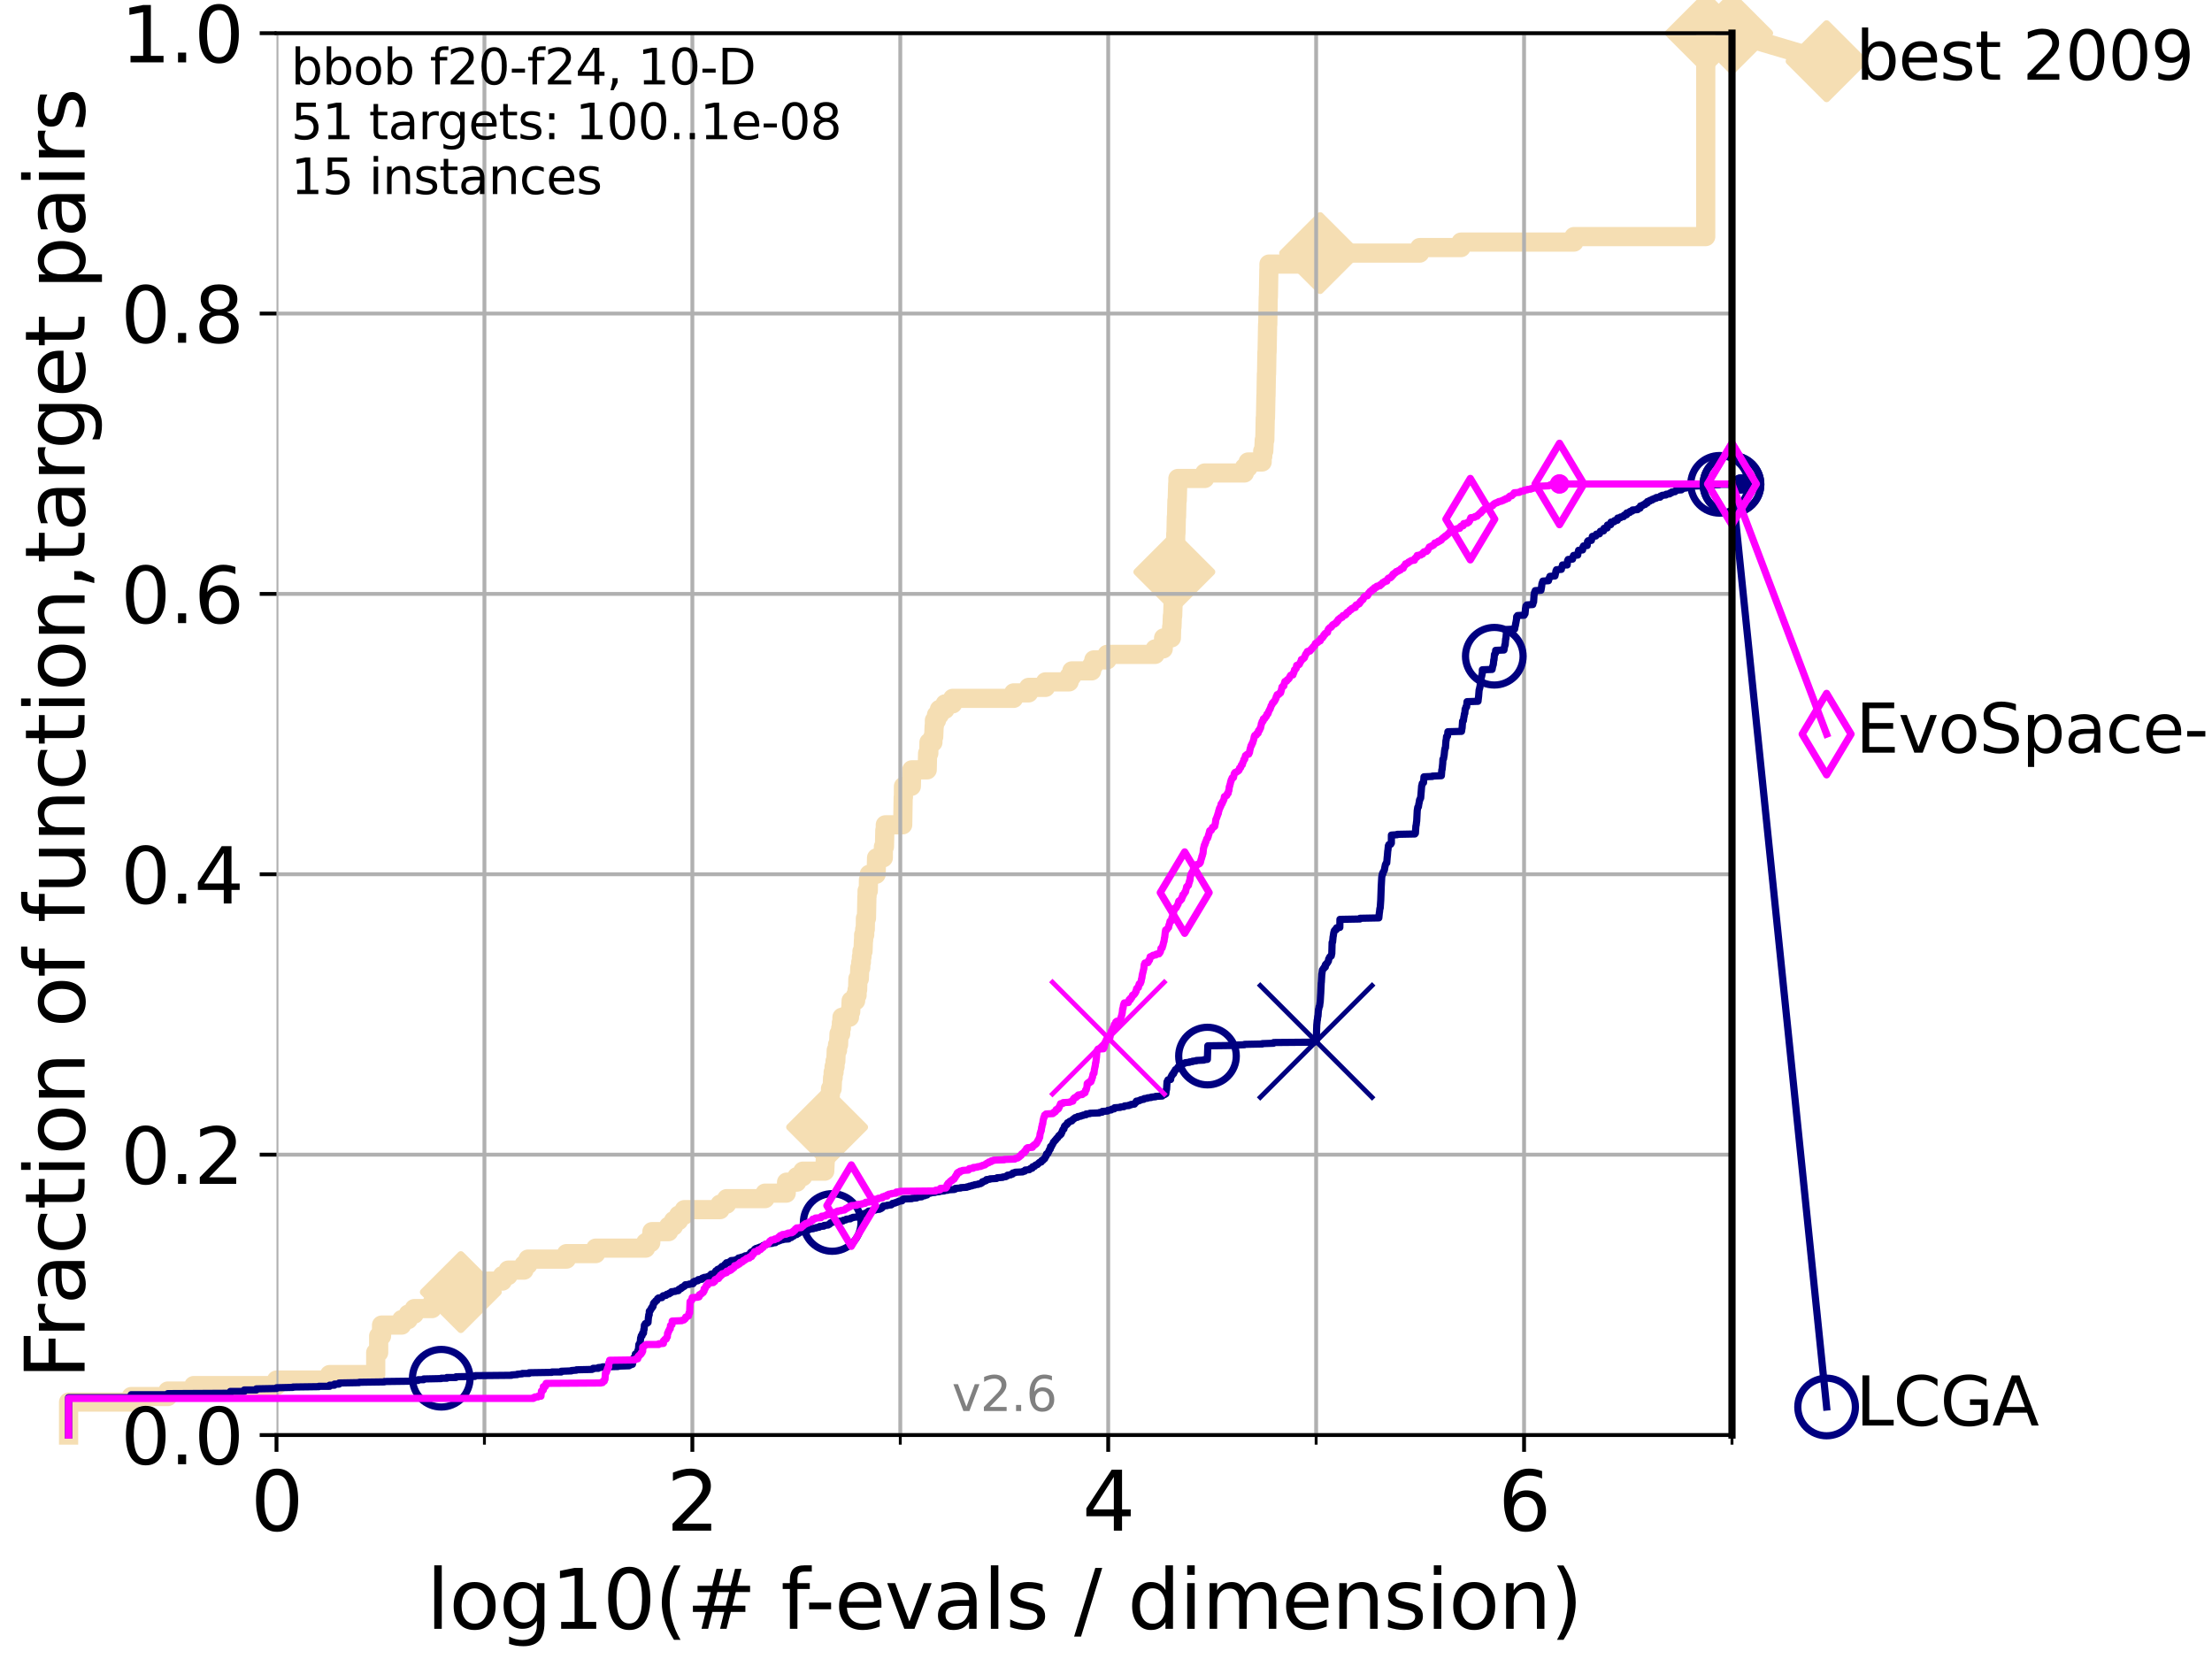 <?xml version="1.0" encoding="utf-8" standalone="no"?>
<!DOCTYPE svg PUBLIC "-//W3C//DTD SVG 1.1//EN"
  "http://www.w3.org/Graphics/SVG/1.1/DTD/svg11.dtd">
<svg xmlns:xlink="http://www.w3.org/1999/xlink" width="460.8pt" height="345.6pt" viewBox="0 0 460.8 345.6" xmlns="http://www.w3.org/2000/svg" version="1.1">
 <defs>
  <style type="text/css">*{stroke-linejoin: round; stroke-linecap: butt}</style>
 </defs>
 <g id="figure_1">
  <g id="patch_1">
   <path d="M 0 345.6 
L 460.8 345.6 
L 460.8 0 
L 0 0 
z
" style="fill: #ffffff"/>
  </g>
  <g id="axes_1">
   <g id="patch_2">
    <path d="M 57.6 298.944 
L 360.806 298.944 
L 360.806 6.912 
L 57.6 6.912 
z
" style="fill: #ffffff"/>
   </g>
   <g id="line2d_1">
    <path d="M 14.285 298.944 
L 14.285 292.073 
L 27.324 292.073 
L 27.324 290.927 
L 34.951 290.927 
L 34.951 289.782 
L 40.363 289.782 
L 40.363 288.637 
L 57.6 288.637 
L 57.6 287.492 
L 68.657 287.492 
L 68.657 286.347 
L 78.267 286.347 
L 78.267 281.766 
L 78.883 281.766 
L 78.883 278.33 
L 79.481 278.33 
L 79.481 276.04 
L 83.678 276.04 
L 83.678 274.894 
L 85.039 274.894 
L 85.039 273.749 
L 86.307 273.749 
L 86.307 272.604 
L 90.008 272.604 
L 90.008 271.459 
L 91.923 271.459 
L 91.923 270.313 
L 93.099 270.313 
L 93.099 269.168 
L 95.999 269.168 
L 95.999 268.023 
L 100.535 268.023 
L 100.535 266.878 
L 104.656 266.878 
L 104.656 265.733 
L 105.851 265.733 
L 105.851 264.587 
L 109.159 264.587 
L 109.159 263.442 
L 109.99 263.442 
L 109.99 262.297 
L 118.001 262.297 
L 118.001 261.152 
L 124.102 261.152 
L 124.102 260.006 
L 134.495 260.006 
L 134.495 258.861 
L 135.569 258.861 
L 135.569 257.716 
L 135.806 257.716 
L 135.806 256.571 
L 139.289 256.571 
L 139.289 255.426 
L 140.313 255.426 
L 140.313 254.28 
L 141.371 254.28 
L 141.371 253.135 
L 142.559 253.135 
L 142.559 251.99 
L 150.001 251.99 
L 150.001 250.845 
L 151.375 250.845 
L 151.375 249.699 
L 159.368 249.699 
L 159.368 248.554 
L 163.786 248.554 
L 163.859 246.264 
L 165.999 246.264 
L 165.999 245.118 
L 167.24 245.118 
L 167.24 243.973 
L 171.809 243.973 
L 171.917 241.683 
L 171.947 241.683 
L 171.977 239.392 
L 172.067 239.392 
L 172.119 237.102 
L 172.187 237.102 
L 172.23 234.811 
L 172.302 234.811 
L 172.302 233.666 
L 172.47 233.666 
L 172.524 231.376 
L 172.587 231.376 
L 172.587 230.231 
L 172.868 230.231 
L 172.958 227.94 
L 173.011 227.94 
L 173.011 226.795 
L 173.346 226.795 
L 173.442 224.504 
L 173.565 224.504 
L 173.565 223.359 
L 173.754 223.359 
L 173.754 222.214 
L 173.957 222.214 
L 173.957 221.069 
L 174.115 221.069 
L 174.207 218.778 
L 174.473 218.778 
L 174.473 217.633 
L 174.69 217.633 
L 174.783 215.343 
L 175.135 215.343 
L 175.135 214.197 
L 175.273 214.197 
L 175.273 213.052 
L 175.396 213.052 
L 175.396 211.907 
L 176.965 211.907 
L 176.965 210.762 
L 177.22 210.762 
L 177.308 208.471 
L 178.244 208.471 
L 178.244 207.326 
L 178.547 207.326 
L 178.547 206.181 
L 178.662 206.181 
L 178.713 203.89 
L 179.012 203.89 
L 179.112 201.6 
L 179.311 201.6 
L 179.311 200.455 
L 179.448 200.455 
L 179.448 199.31 
L 179.569 199.31 
L 179.569 198.164 
L 179.786 198.164 
L 179.871 195.874 
L 179.913 195.874 
L 179.913 194.729 
L 180.135 194.729 
L 180.135 193.583 
L 180.257 193.583 
L 180.285 191.293 
L 180.5 191.293 
L 180.593 186.712 
L 180.631 186.712 
L 180.631 185.567 
L 180.884 185.567 
L 180.916 183.276 
L 181.074 183.276 
L 181.074 182.131 
L 182.519 182.131 
L 182.604 178.696 
L 184.011 178.696 
L 184.031 176.405 
L 184.246 176.405 
L 184.326 172.969 
L 184.426 172.969 
L 184.426 171.824 
L 188.05 171.824 
L 188.147 166.098 
L 188.195 166.098 
L 188.207 163.808 
L 189.848 163.808 
L 189.934 160.372 
L 193.155 160.372 
L 193.236 156.936 
L 193.486 156.936 
L 193.521 154.646 
L 194.344 154.646 
L 194.344 153.501 
L 194.507 153.501 
L 194.6 151.21 
L 194.653 151.21 
L 194.653 150.065 
L 195.093 150.065 
L 195.093 148.92 
L 195.7 148.92 
L 195.7 147.774 
L 196.88 147.774 
L 196.88 146.629 
L 198.46 146.629 
L 198.46 145.484 
L 211.159 145.484 
L 211.159 144.339 
L 214.287 144.339 
L 214.287 143.194 
L 217.793 143.194 
L 217.793 142.048 
L 222.717 142.048 
L 222.717 140.903 
L 223.287 140.903 
L 223.287 139.758 
L 227.41 139.758 
L 227.41 138.613 
L 227.866 138.613 
L 227.866 137.467 
L 230.626 137.467 
L 230.626 136.322 
L 240.626 136.322 
L 240.626 135.177 
L 242.321 135.177 
L 242.402 132.887 
L 244.02 132.887 
L 244.074 130.596 
L 244.142 130.596 
L 244.227 128.306 
L 244.291 128.306 
L 244.397 124.87 
L 244.442 124.87 
L 244.545 121.434 
L 244.587 121.434 
L 244.673 117.999 
L 244.722 117.999 
L 244.818 114.563 
L 244.85 114.563 
L 244.94 111.127 
L 244.975 111.127 
L 245.054 107.692 
L 245.094 107.692 
L 245.178 104.256 
L 245.236 104.256 
L 245.338 100.82 
L 245.379 100.82 
L 245.379 99.675 
L 250.967 99.675 
L 250.967 98.53 
L 259.234 98.53 
L 259.234 97.385 
L 260.006 97.385 
L 260.006 96.239 
L 262.93 96.239 
L 262.93 95.094 
L 263.052 95.094 
L 263.052 93.949 
L 263.267 93.949 
L 263.369 91.659 
L 263.483 91.659 
L 263.577 87.078 
L 263.621 87.078 
L 263.713 82.497 
L 263.733 82.497 
L 263.813 77.916 
L 263.847 77.916 
L 263.925 73.335 
L 263.96 73.335 
L 264.064 67.609 
L 264.1 67.609 
L 264.194 61.883 
L 264.227 61.883 
L 264.326 56.157 
L 264.349 56.157 
L 264.349 55.011 
L 272.291 55.011 
L 272.291 53.866 
L 275.003 53.866 
L 275.003 52.721 
L 295.753 52.721 
L 295.753 51.576 
L 304.36 51.576 
L 304.36 50.43 
L 327.888 50.43 
L 327.888 49.285 
L 355.331 49.285 
L 355.34 6.912 
L 360.806 6.912 
L 360.806 6.912 
" style="fill: none; stroke: #f5deb3; stroke-width: 4; stroke-linecap: square"/>
   </g>
   <g id="line2d_2">
    <defs>
     <path id="m0c8740f9aa" d="M 0 7.778 
L 7.778 0 
L 0 -7.778 
L -7.778 0 
z
" style="stroke: #f5deb3; stroke-width: 1.5; stroke-linejoin: miter"/>
    </defs>
    <g>
     <use xlink:href="#m0c8740f9aa" x="95.999" y="269.168" style="fill: #f5deb3; stroke: #f5deb3; stroke-width: 1.5; stroke-linejoin: miter"/>
     <use xlink:href="#m0c8740f9aa" x="172.302" y="234.811" style="fill: #f5deb3; stroke: #f5deb3; stroke-width: 1.5; stroke-linejoin: miter"/>
     <use xlink:href="#m0c8740f9aa" x="244.632" y="119.144" style="fill: #f5deb3; stroke: #f5deb3; stroke-width: 1.5; stroke-linejoin: miter"/>
     <use xlink:href="#m0c8740f9aa" x="275.003" y="52.721" style="fill: #f5deb3; stroke: #f5deb3; stroke-width: 1.5; stroke-linejoin: miter"/>
     <use xlink:href="#m0c8740f9aa" x="355.34" y="6.912" style="fill: #f5deb3; stroke: #f5deb3; stroke-width: 1.5; stroke-linejoin: miter"/>
     <use xlink:href="#m0c8740f9aa" x="360.806" y="6.912" style="fill: #f5deb3; stroke: #f5deb3; stroke-width: 1.5; stroke-linejoin: miter"/>
    </g>
   </g>
   <g id="line2d_3">
    <path style="fill: none; stroke: #f5deb3; stroke-width: 4; stroke-linecap: square"/>
    <g/>
   </g>
   <g id="line2d_4">
    <path d="M 360.806 6.912 
L 380.515 12.753 
" style="fill: none; stroke: #f5deb3; stroke-width: 4; stroke-linecap: square"/>
    <g>
     <use xlink:href="#m0c8740f9aa" x="360.806" y="6.912" style="fill: #f5deb3; stroke: #f5deb3; stroke-width: 1.5; stroke-linejoin: miter"/>
     <use xlink:href="#m0c8740f9aa" x="380.515" y="12.753" style="fill: #f5deb3; stroke: #f5deb3; stroke-width: 1.5; stroke-linejoin: miter"/>
    </g>
   </g>
   <g id="matplotlib.axis_1">
    <g id="xtick_1">
     <g id="line2d_5">
      <path d="M 57.6 298.944 
L 57.6 6.912 
" clip-path="url(#pbd9afb4a14)" style="fill: none; stroke: #b0b0b0; stroke-width: 0.8; stroke-linecap: square"/>
     </g>
     <g id="line2d_6">
      <defs>
       <path id="m143ab91d0d" d="M 0 0 
L 0 3.5 
" style="stroke: #000000; stroke-width: 0.8"/>
      </defs>
      <g>
       <use xlink:href="#m143ab91d0d" x="57.6" y="298.944" style="stroke: #000000; stroke-width: 0.8"/>
      </g>
     </g>
     <g id="text_1">
      <!-- 0 -->
      <g transform="translate(52.192 318.861)scale(0.17 -0.17)">
       <defs>
        <path id="DejaVuSans-30" d="M 2034 4250 
Q 1547 4250 1301 3770 
Q 1056 3291 1056 2328 
Q 1056 1369 1301 889 
Q 1547 409 2034 409 
Q 2525 409 2770 889 
Q 3016 1369 3016 2328 
Q 3016 3291 2770 3770 
Q 2525 4250 2034 4250 
z
M 2034 4750 
Q 2819 4750 3233 4129 
Q 3647 3509 3647 2328 
Q 3647 1150 3233 529 
Q 2819 -91 2034 -91 
Q 1250 -91 836 529 
Q 422 1150 422 2328 
Q 422 3509 836 4129 
Q 1250 4750 2034 4750 
z
" transform="scale(0.016)"/>
       </defs>
       <use xlink:href="#DejaVuSans-30"/>
      </g>
     </g>
    </g>
    <g id="xtick_2">
     <g id="line2d_7">
      <path d="M 144.23 298.944 
L 144.23 6.912 
" clip-path="url(#pbd9afb4a14)" style="fill: none; stroke: #b0b0b0; stroke-width: 0.8; stroke-linecap: square"/>
     </g>
     <g id="line2d_8">
      <g>
       <use xlink:href="#m143ab91d0d" x="144.23" y="298.944" style="stroke: #000000; stroke-width: 0.8"/>
      </g>
     </g>
     <g id="text_2">
      <!-- 2 -->
      <g transform="translate(138.822 318.861)scale(0.17 -0.17)">
       <defs>
        <path id="DejaVuSans-32" d="M 1228 531 
L 3431 531 
L 3431 0 
L 469 0 
L 469 531 
Q 828 903 1448 1529 
Q 2069 2156 2228 2338 
Q 2531 2678 2651 2914 
Q 2772 3150 2772 3378 
Q 2772 3750 2511 3984 
Q 2250 4219 1831 4219 
Q 1534 4219 1204 4116 
Q 875 4013 500 3803 
L 500 4441 
Q 881 4594 1212 4672 
Q 1544 4750 1819 4750 
Q 2544 4750 2975 4387 
Q 3406 4025 3406 3419 
Q 3406 3131 3298 2873 
Q 3191 2616 2906 2266 
Q 2828 2175 2409 1742 
Q 1991 1309 1228 531 
z
" transform="scale(0.016)"/>
       </defs>
       <use xlink:href="#DejaVuSans-32"/>
      </g>
     </g>
    </g>
    <g id="xtick_3">
     <g id="line2d_9">
      <path d="M 230.861 298.944 
L 230.861 6.912 
" clip-path="url(#pbd9afb4a14)" style="fill: none; stroke: #b0b0b0; stroke-width: 0.8; stroke-linecap: square"/>
     </g>
     <g id="line2d_10">
      <g>
       <use xlink:href="#m143ab91d0d" x="230.861" y="298.944" style="stroke: #000000; stroke-width: 0.8"/>
      </g>
     </g>
     <g id="text_3">
      <!-- 4 -->
      <g transform="translate(225.453 318.861)scale(0.17 -0.17)">
       <defs>
        <path id="DejaVuSans-34" d="M 2419 4116 
L 825 1625 
L 2419 1625 
L 2419 4116 
z
M 2253 4666 
L 3047 4666 
L 3047 1625 
L 3713 1625 
L 3713 1100 
L 3047 1100 
L 3047 0 
L 2419 0 
L 2419 1100 
L 313 1100 
L 313 1709 
L 2253 4666 
z
" transform="scale(0.016)"/>
       </defs>
       <use xlink:href="#DejaVuSans-34"/>
      </g>
     </g>
    </g>
    <g id="xtick_4">
     <g id="line2d_11">
      <path d="M 317.491 298.944 
L 317.491 6.912 
" clip-path="url(#pbd9afb4a14)" style="fill: none; stroke: #b0b0b0; stroke-width: 0.8; stroke-linecap: square"/>
     </g>
     <g id="line2d_12">
      <g>
       <use xlink:href="#m143ab91d0d" x="317.491" y="298.944" style="stroke: #000000; stroke-width: 0.8"/>
      </g>
     </g>
     <g id="text_4">
      <!-- 6 -->
      <g transform="translate(312.083 318.861)scale(0.17 -0.17)">
       <defs>
        <path id="DejaVuSans-36" d="M 2113 2584 
Q 1688 2584 1439 2293 
Q 1191 2003 1191 1497 
Q 1191 994 1439 701 
Q 1688 409 2113 409 
Q 2538 409 2786 701 
Q 3034 994 3034 1497 
Q 3034 2003 2786 2293 
Q 2538 2584 2113 2584 
z
M 3366 4563 
L 3366 3988 
Q 3128 4100 2886 4159 
Q 2644 4219 2406 4219 
Q 1781 4219 1451 3797 
Q 1122 3375 1075 2522 
Q 1259 2794 1537 2939 
Q 1816 3084 2150 3084 
Q 2853 3084 3261 2657 
Q 3669 2231 3669 1497 
Q 3669 778 3244 343 
Q 2819 -91 2113 -91 
Q 1303 -91 875 529 
Q 447 1150 447 2328 
Q 447 3434 972 4092 
Q 1497 4750 2381 4750 
Q 2619 4750 2861 4703 
Q 3103 4656 3366 4563 
z
" transform="scale(0.016)"/>
       </defs>
       <use xlink:href="#DejaVuSans-36"/>
      </g>
     </g>
    </g>
    <g id="xtick_5">
     <g id="line2d_13">
      <path d="M 100.915 298.944 
L 100.915 6.912 
" clip-path="url(#pbd9afb4a14)" style="fill: none; stroke: #b0b0b0; stroke-width: 0.8; stroke-linecap: square"/>
     </g>
     <g id="line2d_14">
      <defs>
       <path id="me6325c2c6a" d="M 0 0 
L 0 2 
" style="stroke: #000000; stroke-width: 0.6"/>
      </defs>
      <g>
       <use xlink:href="#me6325c2c6a" x="100.915" y="298.944" style="stroke: #000000; stroke-width: 0.6"/>
      </g>
     </g>
    </g>
    <g id="xtick_6">
     <g id="line2d_15">
      <path d="M 187.546 298.944 
L 187.546 6.912 
" clip-path="url(#pbd9afb4a14)" style="fill: none; stroke: #b0b0b0; stroke-width: 0.8; stroke-linecap: square"/>
     </g>
     <g id="line2d_16">
      <g>
       <use xlink:href="#me6325c2c6a" x="187.546" y="298.944" style="stroke: #000000; stroke-width: 0.6"/>
      </g>
     </g>
    </g>
    <g id="xtick_7">
     <g id="line2d_17">
      <path d="M 274.176 298.944 
L 274.176 6.912 
" clip-path="url(#pbd9afb4a14)" style="fill: none; stroke: #b0b0b0; stroke-width: 0.8; stroke-linecap: square"/>
     </g>
     <g id="line2d_18">
      <g>
       <use xlink:href="#me6325c2c6a" x="274.176" y="298.944" style="stroke: #000000; stroke-width: 0.6"/>
      </g>
     </g>
    </g>
    <g id="xtick_8">
     <g id="line2d_19">
      <path d="M 360.806 298.944 
L 360.806 6.912 
" clip-path="url(#pbd9afb4a14)" style="fill: none; stroke: #b0b0b0; stroke-width: 0.8; stroke-linecap: square"/>
     </g>
     <g id="line2d_20">
      <g>
       <use xlink:href="#me6325c2c6a" x="360.806" y="298.944" style="stroke: #000000; stroke-width: 0.6"/>
      </g>
     </g>
    </g>
    <g id="text_5">
     <!-- log10(# f-evals / dimension) -->
     <g transform="translate(88.823 339.314)scale(0.17 -0.17)">
      <defs>
       <path id="DejaVuSans-6c" d="M 603 4863 
L 1178 4863 
L 1178 0 
L 603 0 
L 603 4863 
z
" transform="scale(0.016)"/>
       <path id="DejaVuSans-6f" d="M 1959 3097 
Q 1497 3097 1228 2736 
Q 959 2375 959 1747 
Q 959 1119 1226 758 
Q 1494 397 1959 397 
Q 2419 397 2687 759 
Q 2956 1122 2956 1747 
Q 2956 2369 2687 2733 
Q 2419 3097 1959 3097 
z
M 1959 3584 
Q 2709 3584 3137 3096 
Q 3566 2609 3566 1747 
Q 3566 888 3137 398 
Q 2709 -91 1959 -91 
Q 1206 -91 779 398 
Q 353 888 353 1747 
Q 353 2609 779 3096 
Q 1206 3584 1959 3584 
z
" transform="scale(0.016)"/>
       <path id="DejaVuSans-67" d="M 2906 1791 
Q 2906 2416 2648 2759 
Q 2391 3103 1925 3103 
Q 1463 3103 1205 2759 
Q 947 2416 947 1791 
Q 947 1169 1205 825 
Q 1463 481 1925 481 
Q 2391 481 2648 825 
Q 2906 1169 2906 1791 
z
M 3481 434 
Q 3481 -459 3084 -895 
Q 2688 -1331 1869 -1331 
Q 1566 -1331 1297 -1286 
Q 1028 -1241 775 -1147 
L 775 -588 
Q 1028 -725 1275 -790 
Q 1522 -856 1778 -856 
Q 2344 -856 2625 -561 
Q 2906 -266 2906 331 
L 2906 616 
Q 2728 306 2450 153 
Q 2172 0 1784 0 
Q 1141 0 747 490 
Q 353 981 353 1791 
Q 353 2603 747 3093 
Q 1141 3584 1784 3584 
Q 2172 3584 2450 3431 
Q 2728 3278 2906 2969 
L 2906 3500 
L 3481 3500 
L 3481 434 
z
" transform="scale(0.016)"/>
       <path id="DejaVuSans-31" d="M 794 531 
L 1825 531 
L 1825 4091 
L 703 3866 
L 703 4441 
L 1819 4666 
L 2450 4666 
L 2450 531 
L 3481 531 
L 3481 0 
L 794 0 
L 794 531 
z
" transform="scale(0.016)"/>
       <path id="DejaVuSans-28" d="M 1984 4856 
Q 1566 4138 1362 3434 
Q 1159 2731 1159 2009 
Q 1159 1288 1364 580 
Q 1569 -128 1984 -844 
L 1484 -844 
Q 1016 -109 783 600 
Q 550 1309 550 2009 
Q 550 2706 781 3412 
Q 1013 4119 1484 4856 
L 1984 4856 
z
" transform="scale(0.016)"/>
       <path id="DejaVuSans-23" d="M 3272 2816 
L 2363 2816 
L 2100 1772 
L 3016 1772 
L 3272 2816 
z
M 2803 4594 
L 2478 3297 
L 3391 3297 
L 3719 4594 
L 4219 4594 
L 3897 3297 
L 4872 3297 
L 4872 2816 
L 3775 2816 
L 3519 1772 
L 4513 1772 
L 4513 1294 
L 3397 1294 
L 3072 0 
L 2572 0 
L 2894 1294 
L 1978 1294 
L 1656 0 
L 1153 0 
L 1478 1294 
L 494 1294 
L 494 1772 
L 1594 1772 
L 1856 2816 
L 850 2816 
L 850 3297 
L 1978 3297 
L 2297 4594 
L 2803 4594 
z
" transform="scale(0.016)"/>
       <path id="DejaVuSans-20" transform="scale(0.016)"/>
       <path id="DejaVuSans-66" d="M 2375 4863 
L 2375 4384 
L 1825 4384 
Q 1516 4384 1395 4259 
Q 1275 4134 1275 3809 
L 1275 3500 
L 2222 3500 
L 2222 3053 
L 1275 3053 
L 1275 0 
L 697 0 
L 697 3053 
L 147 3053 
L 147 3500 
L 697 3500 
L 697 3744 
Q 697 4328 969 4595 
Q 1241 4863 1831 4863 
L 2375 4863 
z
" transform="scale(0.016)"/>
       <path id="DejaVuSans-2d" d="M 313 2009 
L 1997 2009 
L 1997 1497 
L 313 1497 
L 313 2009 
z
" transform="scale(0.016)"/>
       <path id="DejaVuSans-65" d="M 3597 1894 
L 3597 1613 
L 953 1613 
Q 991 1019 1311 708 
Q 1631 397 2203 397 
Q 2534 397 2845 478 
Q 3156 559 3463 722 
L 3463 178 
Q 3153 47 2828 -22 
Q 2503 -91 2169 -91 
Q 1331 -91 842 396 
Q 353 884 353 1716 
Q 353 2575 817 3079 
Q 1281 3584 2069 3584 
Q 2775 3584 3186 3129 
Q 3597 2675 3597 1894 
z
M 3022 2063 
Q 3016 2534 2758 2815 
Q 2500 3097 2075 3097 
Q 1594 3097 1305 2825 
Q 1016 2553 972 2059 
L 3022 2063 
z
" transform="scale(0.016)"/>
       <path id="DejaVuSans-76" d="M 191 3500 
L 800 3500 
L 1894 563 
L 2988 3500 
L 3597 3500 
L 2284 0 
L 1503 0 
L 191 3500 
z
" transform="scale(0.016)"/>
       <path id="DejaVuSans-61" d="M 2194 1759 
Q 1497 1759 1228 1600 
Q 959 1441 959 1056 
Q 959 750 1161 570 
Q 1363 391 1709 391 
Q 2188 391 2477 730 
Q 2766 1069 2766 1631 
L 2766 1759 
L 2194 1759 
z
M 3341 1997 
L 3341 0 
L 2766 0 
L 2766 531 
Q 2569 213 2275 61 
Q 1981 -91 1556 -91 
Q 1019 -91 701 211 
Q 384 513 384 1019 
Q 384 1609 779 1909 
Q 1175 2209 1959 2209 
L 2766 2209 
L 2766 2266 
Q 2766 2663 2505 2880 
Q 2244 3097 1772 3097 
Q 1472 3097 1187 3025 
Q 903 2953 641 2809 
L 641 3341 
Q 956 3463 1253 3523 
Q 1550 3584 1831 3584 
Q 2591 3584 2966 3190 
Q 3341 2797 3341 1997 
z
" transform="scale(0.016)"/>
       <path id="DejaVuSans-73" d="M 2834 3397 
L 2834 2853 
Q 2591 2978 2328 3040 
Q 2066 3103 1784 3103 
Q 1356 3103 1142 2972 
Q 928 2841 928 2578 
Q 928 2378 1081 2264 
Q 1234 2150 1697 2047 
L 1894 2003 
Q 2506 1872 2764 1633 
Q 3022 1394 3022 966 
Q 3022 478 2636 193 
Q 2250 -91 1575 -91 
Q 1294 -91 989 -36 
Q 684 19 347 128 
L 347 722 
Q 666 556 975 473 
Q 1284 391 1588 391 
Q 1994 391 2212 530 
Q 2431 669 2431 922 
Q 2431 1156 2273 1281 
Q 2116 1406 1581 1522 
L 1381 1569 
Q 847 1681 609 1914 
Q 372 2147 372 2553 
Q 372 3047 722 3315 
Q 1072 3584 1716 3584 
Q 2034 3584 2315 3537 
Q 2597 3491 2834 3397 
z
" transform="scale(0.016)"/>
       <path id="DejaVuSans-2f" d="M 1625 4666 
L 2156 4666 
L 531 -594 
L 0 -594 
L 1625 4666 
z
" transform="scale(0.016)"/>
       <path id="DejaVuSans-64" d="M 2906 2969 
L 2906 4863 
L 3481 4863 
L 3481 0 
L 2906 0 
L 2906 525 
Q 2725 213 2448 61 
Q 2172 -91 1784 -91 
Q 1150 -91 751 415 
Q 353 922 353 1747 
Q 353 2572 751 3078 
Q 1150 3584 1784 3584 
Q 2172 3584 2448 3432 
Q 2725 3281 2906 2969 
z
M 947 1747 
Q 947 1113 1208 752 
Q 1469 391 1925 391 
Q 2381 391 2643 752 
Q 2906 1113 2906 1747 
Q 2906 2381 2643 2742 
Q 2381 3103 1925 3103 
Q 1469 3103 1208 2742 
Q 947 2381 947 1747 
z
" transform="scale(0.016)"/>
       <path id="DejaVuSans-69" d="M 603 3500 
L 1178 3500 
L 1178 0 
L 603 0 
L 603 3500 
z
M 603 4863 
L 1178 4863 
L 1178 4134 
L 603 4134 
L 603 4863 
z
" transform="scale(0.016)"/>
       <path id="DejaVuSans-6d" d="M 3328 2828 
Q 3544 3216 3844 3400 
Q 4144 3584 4550 3584 
Q 5097 3584 5394 3201 
Q 5691 2819 5691 2113 
L 5691 0 
L 5113 0 
L 5113 2094 
Q 5113 2597 4934 2840 
Q 4756 3084 4391 3084 
Q 3944 3084 3684 2787 
Q 3425 2491 3425 1978 
L 3425 0 
L 2847 0 
L 2847 2094 
Q 2847 2600 2669 2842 
Q 2491 3084 2119 3084 
Q 1678 3084 1418 2786 
Q 1159 2488 1159 1978 
L 1159 0 
L 581 0 
L 581 3500 
L 1159 3500 
L 1159 2956 
Q 1356 3278 1631 3431 
Q 1906 3584 2284 3584 
Q 2666 3584 2933 3390 
Q 3200 3197 3328 2828 
z
" transform="scale(0.016)"/>
       <path id="DejaVuSans-6e" d="M 3513 2113 
L 3513 0 
L 2938 0 
L 2938 2094 
Q 2938 2591 2744 2837 
Q 2550 3084 2163 3084 
Q 1697 3084 1428 2787 
Q 1159 2491 1159 1978 
L 1159 0 
L 581 0 
L 581 3500 
L 1159 3500 
L 1159 2956 
Q 1366 3272 1645 3428 
Q 1925 3584 2291 3584 
Q 2894 3584 3203 3211 
Q 3513 2838 3513 2113 
z
" transform="scale(0.016)"/>
       <path id="DejaVuSans-29" d="M 513 4856 
L 1013 4856 
Q 1481 4119 1714 3412 
Q 1947 2706 1947 2009 
Q 1947 1309 1714 600 
Q 1481 -109 1013 -844 
L 513 -844 
Q 928 -128 1133 580 
Q 1338 1288 1338 2009 
Q 1338 2731 1133 3434 
Q 928 4138 513 4856 
z
" transform="scale(0.016)"/>
      </defs>
      <use xlink:href="#DejaVuSans-6c"/>
      <use xlink:href="#DejaVuSans-6f" x="27.783"/>
      <use xlink:href="#DejaVuSans-67" x="88.965"/>
      <use xlink:href="#DejaVuSans-31" x="152.441"/>
      <use xlink:href="#DejaVuSans-30" x="216.064"/>
      <use xlink:href="#DejaVuSans-28" x="279.688"/>
      <use xlink:href="#DejaVuSans-23" x="318.701"/>
      <use xlink:href="#DejaVuSans-20" x="402.49"/>
      <use xlink:href="#DejaVuSans-66" x="434.277"/>
      <use xlink:href="#DejaVuSans-2d" x="463.982"/>
      <use xlink:href="#DejaVuSans-65" x="500.066"/>
      <use xlink:href="#DejaVuSans-76" x="561.59"/>
      <use xlink:href="#DejaVuSans-61" x="620.77"/>
      <use xlink:href="#DejaVuSans-6c" x="682.049"/>
      <use xlink:href="#DejaVuSans-73" x="709.832"/>
      <use xlink:href="#DejaVuSans-20" x="761.932"/>
      <use xlink:href="#DejaVuSans-2f" x="793.719"/>
      <use xlink:href="#DejaVuSans-20" x="827.41"/>
      <use xlink:href="#DejaVuSans-64" x="859.197"/>
      <use xlink:href="#DejaVuSans-69" x="922.674"/>
      <use xlink:href="#DejaVuSans-6d" x="950.457"/>
      <use xlink:href="#DejaVuSans-65" x="1047.869"/>
      <use xlink:href="#DejaVuSans-6e" x="1109.393"/>
      <use xlink:href="#DejaVuSans-73" x="1172.771"/>
      <use xlink:href="#DejaVuSans-69" x="1224.871"/>
      <use xlink:href="#DejaVuSans-6f" x="1252.654"/>
      <use xlink:href="#DejaVuSans-6e" x="1313.836"/>
      <use xlink:href="#DejaVuSans-29" x="1377.215"/>
     </g>
    </g>
   </g>
   <g id="matplotlib.axis_2">
    <g id="ytick_1">
     <g id="line2d_21">
      <path d="M 57.6 298.944 
L 360.806 298.944 
" clip-path="url(#pbd9afb4a14)" style="fill: none; stroke: #b0b0b0; stroke-width: 0.8; stroke-linecap: square"/>
     </g>
     <g id="line2d_22">
      <defs>
       <path id="mb3c39fc411" d="M 0 0 
L -3.5 0 
" style="stroke: #000000; stroke-width: 0.8"/>
      </defs>
      <g>
       <use xlink:href="#mb3c39fc411" x="57.6" y="298.944" style="stroke: #000000; stroke-width: 0.8"/>
      </g>
     </g>
     <g id="text_6">
      <!-- 0.0 -->
      <g transform="translate(25.155 305.023)scale(0.16 -0.16)">
       <defs>
        <path id="DejaVuSans-2e" d="M 684 794 
L 1344 794 
L 1344 0 
L 684 0 
L 684 794 
z
" transform="scale(0.016)"/>
       </defs>
       <use xlink:href="#DejaVuSans-30"/>
       <use xlink:href="#DejaVuSans-2e" x="63.623"/>
       <use xlink:href="#DejaVuSans-30" x="95.41"/>
      </g>
     </g>
    </g>
    <g id="ytick_2">
     <g id="line2d_23">
      <path d="M 57.6 240.538 
L 360.806 240.538 
" clip-path="url(#pbd9afb4a14)" style="fill: none; stroke: #b0b0b0; stroke-width: 0.8; stroke-linecap: square"/>
     </g>
     <g id="line2d_24">
      <g>
       <use xlink:href="#mb3c39fc411" x="57.6" y="240.538" style="stroke: #000000; stroke-width: 0.8"/>
      </g>
     </g>
     <g id="text_7">
      <!-- 0.2 -->
      <g transform="translate(25.155 246.616)scale(0.16 -0.16)">
       <use xlink:href="#DejaVuSans-30"/>
       <use xlink:href="#DejaVuSans-2e" x="63.623"/>
       <use xlink:href="#DejaVuSans-32" x="95.41"/>
      </g>
     </g>
    </g>
    <g id="ytick_3">
     <g id="line2d_25">
      <path d="M 57.6 182.131 
L 360.806 182.131 
" clip-path="url(#pbd9afb4a14)" style="fill: none; stroke: #b0b0b0; stroke-width: 0.8; stroke-linecap: square"/>
     </g>
     <g id="line2d_26">
      <g>
       <use xlink:href="#mb3c39fc411" x="57.6" y="182.131" style="stroke: #000000; stroke-width: 0.8"/>
      </g>
     </g>
     <g id="text_8">
      <!-- 0.4 -->
      <g transform="translate(25.155 188.21)scale(0.16 -0.16)">
       <use xlink:href="#DejaVuSans-30"/>
       <use xlink:href="#DejaVuSans-2e" x="63.623"/>
       <use xlink:href="#DejaVuSans-34" x="95.41"/>
      </g>
     </g>
    </g>
    <g id="ytick_4">
     <g id="line2d_27">
      <path d="M 57.6 123.725 
L 360.806 123.725 
" clip-path="url(#pbd9afb4a14)" style="fill: none; stroke: #b0b0b0; stroke-width: 0.8; stroke-linecap: square"/>
     </g>
     <g id="line2d_28">
      <g>
       <use xlink:href="#mb3c39fc411" x="57.6" y="123.725" style="stroke: #000000; stroke-width: 0.8"/>
      </g>
     </g>
     <g id="text_9">
      <!-- 0.6 -->
      <g transform="translate(25.155 129.804)scale(0.16 -0.16)">
       <use xlink:href="#DejaVuSans-30"/>
       <use xlink:href="#DejaVuSans-2e" x="63.623"/>
       <use xlink:href="#DejaVuSans-36" x="95.41"/>
      </g>
     </g>
    </g>
    <g id="ytick_5">
     <g id="line2d_29">
      <path d="M 57.6 65.318 
L 360.806 65.318 
" clip-path="url(#pbd9afb4a14)" style="fill: none; stroke: #b0b0b0; stroke-width: 0.8; stroke-linecap: square"/>
     </g>
     <g id="line2d_30">
      <g>
       <use xlink:href="#mb3c39fc411" x="57.6" y="65.318" style="stroke: #000000; stroke-width: 0.8"/>
      </g>
     </g>
     <g id="text_10">
      <!-- 0.8 -->
      <g transform="translate(25.155 71.397)scale(0.16 -0.16)">
       <defs>
        <path id="DejaVuSans-38" d="M 2034 2216 
Q 1584 2216 1326 1975 
Q 1069 1734 1069 1313 
Q 1069 891 1326 650 
Q 1584 409 2034 409 
Q 2484 409 2743 651 
Q 3003 894 3003 1313 
Q 3003 1734 2745 1975 
Q 2488 2216 2034 2216 
z
M 1403 2484 
Q 997 2584 770 2862 
Q 544 3141 544 3541 
Q 544 4100 942 4425 
Q 1341 4750 2034 4750 
Q 2731 4750 3128 4425 
Q 3525 4100 3525 3541 
Q 3525 3141 3298 2862 
Q 3072 2584 2669 2484 
Q 3125 2378 3379 2068 
Q 3634 1759 3634 1313 
Q 3634 634 3220 271 
Q 2806 -91 2034 -91 
Q 1263 -91 848 271 
Q 434 634 434 1313 
Q 434 1759 690 2068 
Q 947 2378 1403 2484 
z
M 1172 3481 
Q 1172 3119 1398 2916 
Q 1625 2713 2034 2713 
Q 2441 2713 2670 2916 
Q 2900 3119 2900 3481 
Q 2900 3844 2670 4047 
Q 2441 4250 2034 4250 
Q 1625 4250 1398 4047 
Q 1172 3844 1172 3481 
z
" transform="scale(0.016)"/>
       </defs>
       <use xlink:href="#DejaVuSans-30"/>
       <use xlink:href="#DejaVuSans-2e" x="63.623"/>
       <use xlink:href="#DejaVuSans-38" x="95.41"/>
      </g>
     </g>
    </g>
    <g id="ytick_6">
     <g id="line2d_31">
      <path d="M 57.6 6.912 
L 360.806 6.912 
" clip-path="url(#pbd9afb4a14)" style="fill: none; stroke: #b0b0b0; stroke-width: 0.8; stroke-linecap: square"/>
     </g>
     <g id="line2d_32">
      <g>
       <use xlink:href="#mb3c39fc411" x="57.6" y="6.912" style="stroke: #000000; stroke-width: 0.8"/>
      </g>
     </g>
     <g id="text_11">
      <!-- 1.0 -->
      <g transform="translate(25.155 12.991)scale(0.16 -0.16)">
       <use xlink:href="#DejaVuSans-31"/>
       <use xlink:href="#DejaVuSans-2e" x="63.623"/>
       <use xlink:href="#DejaVuSans-30" x="95.41"/>
      </g>
     </g>
    </g>
    <g id="text_12">
     <!-- Fraction of function,target pairs -->
     <g transform="translate(17.62 287.313)rotate(-90)scale(0.17 -0.17)">
      <defs>
       <path id="DejaVuSans-46" d="M 628 4666 
L 3309 4666 
L 3309 4134 
L 1259 4134 
L 1259 2759 
L 3109 2759 
L 3109 2228 
L 1259 2228 
L 1259 0 
L 628 0 
L 628 4666 
z
" transform="scale(0.016)"/>
       <path id="DejaVuSans-72" d="M 2631 2963 
Q 2534 3019 2420 3045 
Q 2306 3072 2169 3072 
Q 1681 3072 1420 2755 
Q 1159 2438 1159 1844 
L 1159 0 
L 581 0 
L 581 3500 
L 1159 3500 
L 1159 2956 
Q 1341 3275 1631 3429 
Q 1922 3584 2338 3584 
Q 2397 3584 2469 3576 
Q 2541 3569 2628 3553 
L 2631 2963 
z
" transform="scale(0.016)"/>
       <path id="DejaVuSans-63" d="M 3122 3366 
L 3122 2828 
Q 2878 2963 2633 3030 
Q 2388 3097 2138 3097 
Q 1578 3097 1268 2742 
Q 959 2388 959 1747 
Q 959 1106 1268 751 
Q 1578 397 2138 397 
Q 2388 397 2633 464 
Q 2878 531 3122 666 
L 3122 134 
Q 2881 22 2623 -34 
Q 2366 -91 2075 -91 
Q 1284 -91 818 406 
Q 353 903 353 1747 
Q 353 2603 823 3093 
Q 1294 3584 2113 3584 
Q 2378 3584 2631 3529 
Q 2884 3475 3122 3366 
z
" transform="scale(0.016)"/>
       <path id="DejaVuSans-74" d="M 1172 4494 
L 1172 3500 
L 2356 3500 
L 2356 3053 
L 1172 3053 
L 1172 1153 
Q 1172 725 1289 603 
Q 1406 481 1766 481 
L 2356 481 
L 2356 0 
L 1766 0 
Q 1100 0 847 248 
Q 594 497 594 1153 
L 594 3053 
L 172 3053 
L 172 3500 
L 594 3500 
L 594 4494 
L 1172 4494 
z
" transform="scale(0.016)"/>
       <path id="DejaVuSans-75" d="M 544 1381 
L 544 3500 
L 1119 3500 
L 1119 1403 
Q 1119 906 1312 657 
Q 1506 409 1894 409 
Q 2359 409 2629 706 
Q 2900 1003 2900 1516 
L 2900 3500 
L 3475 3500 
L 3475 0 
L 2900 0 
L 2900 538 
Q 2691 219 2414 64 
Q 2138 -91 1772 -91 
Q 1169 -91 856 284 
Q 544 659 544 1381 
z
M 1991 3584 
L 1991 3584 
z
" transform="scale(0.016)"/>
       <path id="DejaVuSans-2c" d="M 750 794 
L 1409 794 
L 1409 256 
L 897 -744 
L 494 -744 
L 750 256 
L 750 794 
z
" transform="scale(0.016)"/>
       <path id="DejaVuSans-70" d="M 1159 525 
L 1159 -1331 
L 581 -1331 
L 581 3500 
L 1159 3500 
L 1159 2969 
Q 1341 3281 1617 3432 
Q 1894 3584 2278 3584 
Q 2916 3584 3314 3078 
Q 3713 2572 3713 1747 
Q 3713 922 3314 415 
Q 2916 -91 2278 -91 
Q 1894 -91 1617 61 
Q 1341 213 1159 525 
z
M 3116 1747 
Q 3116 2381 2855 2742 
Q 2594 3103 2138 3103 
Q 1681 3103 1420 2742 
Q 1159 2381 1159 1747 
Q 1159 1113 1420 752 
Q 1681 391 2138 391 
Q 2594 391 2855 752 
Q 3116 1113 3116 1747 
z
" transform="scale(0.016)"/>
      </defs>
      <use xlink:href="#DejaVuSans-46"/>
      <use xlink:href="#DejaVuSans-72" x="50.27"/>
      <use xlink:href="#DejaVuSans-61" x="91.383"/>
      <use xlink:href="#DejaVuSans-63" x="152.662"/>
      <use xlink:href="#DejaVuSans-74" x="207.643"/>
      <use xlink:href="#DejaVuSans-69" x="246.852"/>
      <use xlink:href="#DejaVuSans-6f" x="274.635"/>
      <use xlink:href="#DejaVuSans-6e" x="335.816"/>
      <use xlink:href="#DejaVuSans-20" x="399.195"/>
      <use xlink:href="#DejaVuSans-6f" x="430.982"/>
      <use xlink:href="#DejaVuSans-66" x="492.164"/>
      <use xlink:href="#DejaVuSans-20" x="527.369"/>
      <use xlink:href="#DejaVuSans-66" x="559.156"/>
      <use xlink:href="#DejaVuSans-75" x="594.361"/>
      <use xlink:href="#DejaVuSans-6e" x="657.74"/>
      <use xlink:href="#DejaVuSans-63" x="721.119"/>
      <use xlink:href="#DejaVuSans-74" x="776.1"/>
      <use xlink:href="#DejaVuSans-69" x="815.309"/>
      <use xlink:href="#DejaVuSans-6f" x="843.092"/>
      <use xlink:href="#DejaVuSans-6e" x="904.273"/>
      <use xlink:href="#DejaVuSans-2c" x="967.652"/>
      <use xlink:href="#DejaVuSans-74" x="999.439"/>
      <use xlink:href="#DejaVuSans-61" x="1038.648"/>
      <use xlink:href="#DejaVuSans-72" x="1099.928"/>
      <use xlink:href="#DejaVuSans-67" x="1139.291"/>
      <use xlink:href="#DejaVuSans-65" x="1202.768"/>
      <use xlink:href="#DejaVuSans-74" x="1264.291"/>
      <use xlink:href="#DejaVuSans-20" x="1303.5"/>
      <use xlink:href="#DejaVuSans-70" x="1335.287"/>
      <use xlink:href="#DejaVuSans-61" x="1398.764"/>
      <use xlink:href="#DejaVuSans-69" x="1460.043"/>
      <use xlink:href="#DejaVuSans-72" x="1487.826"/>
      <use xlink:href="#DejaVuSans-73" x="1528.939"/>
     </g>
    </g>
   </g>
   <g id="line2d_33">
    <defs>
     <path id="m1eb80f2690" d="M 0 1.5 
C 0.398 1.5 0.779 1.342 1.061 1.061 
C 1.342 0.779 1.5 0.398 1.5 0 
C 1.5 -0.398 1.342 -0.779 1.061 -1.061 
C 0.779 -1.342 0.398 -1.5 0 -1.5 
C -0.398 -1.5 -0.779 -1.342 -1.061 -1.061 
C -1.342 -0.779 -1.5 -0.398 -1.5 0 
C -1.5 0.398 -1.342 0.779 -1.061 1.061 
C -0.779 1.342 -0.398 1.5 0 1.5 
z
" style="stroke: #f5deb3"/>
    </defs>
    <g>
     <use xlink:href="#m1eb80f2690" x="355.34" y="6.912" style="fill: #f5deb3; stroke: #f5deb3"/>
     <use xlink:href="#m1eb80f2690" x="355.34" y="6.912" style="fill: #f5deb3; stroke: #f5deb3"/>
    </g>
   </g>
   <g id="line2d_34">
    <defs>
     <path id="mea70f9fbe9" d="M 0 1.5 
C 0.398 1.5 0.779 1.342 1.061 1.061 
C 1.342 0.779 1.5 0.398 1.5 0 
C 1.5 -0.398 1.342 -0.779 1.061 -1.061 
C 0.779 -1.342 0.398 -1.5 0 -1.5 
C -0.398 -1.5 -0.779 -1.342 -1.061 -1.061 
C -1.342 -0.779 -1.5 -0.398 -1.5 0 
C -1.5 0.398 -1.342 0.779 -1.061 1.061 
C -0.779 1.342 -0.398 1.5 0 1.5 
z
" style="stroke: #000080"/>
    </defs>
    <g>
     <use xlink:href="#mea70f9fbe9" x="362.625" y="100.82" style="fill: #000080; stroke: #000080"/>
     <use xlink:href="#mea70f9fbe9" x="362.625" y="100.82" style="fill: #000080; stroke: #000080"/>
    </g>
   </g>
   <g id="line2d_35">
    <path d="M 14.285 298.944 
L 14.285 291.156 
L 27.324 291.156 
L 27.324 290.546 
L 34.951 290.546 
L 34.951 290.317 
L 47.991 290.24 
L 47.991 289.859 
L 50.89 289.859 
L 50.89 289.553 
L 53.402 289.553 
L 53.402 289.324 
L 57.6 289.248 
L 57.6 289.095 
L 61.03 289.019 
L 61.03 288.942 
L 66.441 288.866 
L 66.441 288.79 
L 68.657 288.79 
L 68.657 288.561 
L 69.674 288.561 
L 69.674 288.332 
L 70.639 288.332 
L 70.639 288.103 
L 74.837 288.026 
L 74.837 287.95 
L 80.06 287.874 
L 80.06 287.797 
L 85.894 287.721 
L 85.894 287.644 
L 87.108 287.568 
L 87.108 287.415 
L 88.249 287.415 
L 88.249 287.263 
L 91.923 287.186 
L 91.923 287.11 
L 93.099 287.11 
L 93.099 286.957 
L 94.995 286.957 
L 94.995 286.805 
L 98.933 286.728 
L 98.933 286.576 
L 106.561 286.499 
L 106.561 286.423 
L 107.775 286.347 
L 107.775 286.27 
L 108.792 286.194 
L 108.792 286.117 
L 110.221 286.117 
L 110.221 285.965 
L 114.962 285.888 
L 114.962 285.812 
L 116.908 285.812 
L 116.908 285.659 
L 119.034 285.583 
L 119.034 285.507 
L 120.081 285.43 
L 120.081 285.354 
L 123.318 285.278 
L 123.318 285.201 
L 123.545 285.201 
L 123.545 285.049 
L 124.642 285.049 
L 124.642 284.896 
L 125.527 284.82 
L 125.527 284.743 
L 128.744 284.667 
L 128.744 284.591 
L 131.04 284.514 
L 131.04 284.438 
L 131.341 284.361 
L 131.341 284.285 
L 131.747 284.209 
L 131.857 283.369 
L 132.001 283.293 
L 132.037 282.835 
L 132.323 282.758 
L 132.358 282.071 
L 132.778 281.995 
L 132.847 281.384 
L 132.984 281.308 
L 133.086 280.086 
L 133.188 280.01 
L 133.256 279.781 
L 133.357 279.781 
L 133.457 278.712 
L 133.49 278.712 
L 133.59 278.254 
L 133.755 278.254 
L 133.853 277.719 
L 134.048 277.719 
L 134.113 276.956 
L 134.177 276.956 
L 134.241 276.04 
L 134.337 275.963 
L 134.432 275.734 
L 134.808 275.658 
L 134.901 275.505 
L 134.993 275.505 
L 135.085 274.36 
L 135.116 274.36 
L 135.147 273.902 
L 135.238 273.902 
L 135.268 273.138 
L 135.449 273.062 
L 135.509 272.833 
L 135.628 272.757 
L 135.717 272.451 
L 135.894 272.375 
L 135.923 272.146 
L 136.04 272.146 
L 136.127 271.535 
L 136.3 271.459 
L 136.3 271.306 
L 136.499 271.23 
L 136.584 271.001 
L 136.837 270.924 
L 136.892 270.772 
L 136.975 270.695 
L 136.975 270.542 
L 137.168 270.466 
L 137.168 270.39 
L 137.893 270.313 
L 137.998 270.084 
L 138.129 270.008 
L 138.129 269.932 
L 138.743 269.855 
L 138.743 269.779 
L 138.894 269.703 
L 138.894 269.626 
L 139.387 269.55 
L 139.411 269.397 
L 139.748 269.321 
L 139.748 269.245 
L 139.867 269.245 
L 139.867 269.092 
L 140.68 269.015 
L 140.68 268.939 
L 141.327 268.863 
L 141.437 268.557 
L 141.804 268.481 
L 141.847 268.328 
L 142.017 268.328 
L 142.017 268.176 
L 142.332 268.099 
L 142.332 268.023 
L 142.6 267.947 
L 142.621 267.794 
L 142.764 267.718 
L 142.764 267.641 
L 143.599 267.565 
L 143.599 267.489 
L 144.38 267.412 
L 144.455 267.03 
L 144.768 267.03 
L 144.768 266.878 
L 145.38 266.801 
L 145.45 266.572 
L 146.211 266.496 
L 146.278 266.267 
L 146.662 266.191 
L 146.662 266.114 
L 147.36 266.038 
L 147.36 265.962 
L 147.801 265.885 
L 147.832 265.733 
L 148.048 265.656 
L 148.14 265.427 
L 148.682 265.351 
L 148.786 265.198 
L 148.904 265.122 
L 148.962 264.969 
L 149.108 264.893 
L 149.122 264.74 
L 149.439 264.664 
L 149.496 264.435 
L 149.848 264.435 
L 149.848 264.282 
L 150.139 264.206 
L 150.235 263.977 
L 150.384 263.9 
L 150.384 263.824 
L 150.814 263.747 
L 150.893 263.595 
L 150.998 263.518 
L 151.038 263.366 
L 151.233 263.289 
L 151.336 263.06 
L 151.995 262.984 
L 152.095 262.755 
L 152.304 262.755 
L 152.304 262.602 
L 153.224 262.526 
L 153.224 262.45 
L 153.594 262.373 
L 153.594 262.297 
L 153.776 262.22 
L 153.844 262.068 
L 154.4 261.991 
L 154.4 261.915 
L 154.897 261.839 
L 154.897 261.762 
L 155.235 261.686 
L 155.235 261.61 
L 155.915 261.533 
L 155.945 261.381 
L 156.265 261.304 
L 156.364 260.923 
L 156.57 260.846 
L 156.57 260.77 
L 156.918 260.694 
L 156.985 260.541 
L 157.118 260.464 
L 157.222 260.235 
L 157.475 260.159 
L 157.475 260.083 
L 157.935 260.006 
L 157.935 259.93 
L 158.33 259.854 
L 158.33 259.777 
L 158.951 259.701 
L 158.96 259.472 
L 159.368 259.396 
L 159.443 259.243 
L 159.891 259.167 
L 159.891 259.09 
L 160.863 259.014 
L 160.863 258.938 
L 161.557 258.861 
L 161.662 258.632 
L 162.169 258.556 
L 162.169 258.479 
L 162.556 258.403 
L 162.556 258.327 
L 163.109 258.25 
L 163.109 258.174 
L 164.272 258.098 
L 164.324 257.869 
L 164.859 257.792 
L 164.878 257.563 
L 165.343 257.487 
L 165.349 257.334 
L 165.605 257.258 
L 165.605 257.182 
L 165.964 257.182 
L 165.964 257.029 
L 166.339 256.952 
L 166.339 256.876 
L 166.553 256.8 
L 166.553 256.723 
L 166.962 256.647 
L 166.962 256.571 
L 167.559 256.494 
L 167.559 256.418 
L 167.989 256.342 
L 167.989 256.265 
L 168.504 256.189 
L 168.571 256.036 
L 169.413 255.96 
L 169.413 255.884 
L 170.024 255.807 
L 170.024 255.731 
L 170.649 255.655 
L 170.714 255.502 
L 171.621 255.426 
L 171.669 255.273 
L 172.512 255.196 
L 172.512 255.12 
L 172.798 255.044 
L 172.852 254.891 
L 173.003 254.815 
L 173.003 254.738 
L 173.362 254.662 
L 173.362 254.586 
L 174.188 254.509 
L 174.188 254.433 
L 175.617 254.357 
L 175.656 254.204 
L 176.2 254.128 
L 176.303 253.975 
L 177.158 253.899 
L 177.259 253.746 
L 177.687 253.669 
L 177.687 253.593 
L 178.665 253.517 
L 178.71 253.364 
L 179.147 253.288 
L 179.253 253.059 
L 179.566 252.982 
L 179.566 252.906 
L 180.202 252.83 
L 180.202 252.753 
L 180.568 252.677 
L 180.628 252.524 
L 180.892 252.448 
L 180.946 252.295 
L 181.897 252.219 
L 181.897 252.143 
L 182.373 252.066 
L 182.373 251.99 
L 183.218 251.913 
L 183.218 251.837 
L 183.551 251.761 
L 183.551 251.684 
L 183.776 251.608 
L 183.789 251.455 
L 183.993 251.379 
L 183.993 251.226 
L 184.813 251.15 
L 184.813 251.074 
L 185.66 250.997 
L 185.66 250.921 
L 185.885 250.845 
L 185.928 250.692 
L 186.464 250.616 
L 186.464 250.539 
L 186.885 250.463 
L 186.885 250.387 
L 187.235 250.31 
L 187.235 250.234 
L 187.907 250.157 
L 187.962 249.928 
L 188.182 249.852 
L 188.182 249.776 
L 189.964 249.699 
L 189.964 249.623 
L 190.989 249.547 
L 191.015 249.394 
L 192.018 249.318 
L 192.033 249.165 
L 192.645 249.089 
L 192.645 249.012 
L 193.118 248.936 
L 193.131 248.783 
L 193.396 248.707 
L 193.396 248.631 
L 193.87 248.554 
L 193.87 248.478 
L 194.792 248.401 
L 194.792 248.325 
L 195.696 248.249 
L 195.696 248.172 
L 196.674 248.096 
L 196.674 248.02 
L 197.454 247.943 
L 197.454 247.867 
L 198.79 247.791 
L 198.79 247.714 
L 199.011 247.714 
L 199.011 247.562 
L 200.122 247.485 
L 200.122 247.409 
L 201.406 247.333 
L 201.406 247.256 
L 201.919 247.18 
L 201.919 247.104 
L 202.493 247.027 
L 202.493 246.951 
L 203.05 246.875 
L 203.05 246.798 
L 203.774 246.722 
L 203.774 246.645 
L 204.283 246.569 
L 204.283 246.493 
L 204.553 246.416 
L 204.644 246.187 
L 205.046 246.111 
L 205.046 246.035 
L 205.417 245.958 
L 205.508 245.729 
L 206.232 245.653 
L 206.232 245.577 
L 207.611 245.5 
L 207.711 245.348 
L 208.875 245.271 
L 208.875 245.195 
L 209.531 245.118 
L 209.531 245.042 
L 209.829 244.966 
L 209.882 244.813 
L 210.55 244.737 
L 210.55 244.66 
L 210.925 244.584 
L 211.004 244.355 
L 211.485 244.279 
L 211.485 244.202 
L 213.031 244.126 
L 213.031 244.05 
L 213.475 243.973 
L 213.568 243.744 
L 214.423 243.668 
L 214.423 243.592 
L 214.626 243.515 
L 214.626 243.439 
L 215.026 243.362 
L 215.121 243.057 
L 215.52 242.981 
L 215.595 242.828 
L 215.768 242.752 
L 215.768 242.675 
L 216.117 242.599 
L 216.117 242.523 
L 216.278 242.446 
L 216.354 242.294 
L 216.537 242.217 
L 216.537 242.141 
L 216.921 242.065 
L 216.996 241.759 
L 217.311 241.683 
L 217.404 241.454 
L 217.627 241.377 
L 217.703 241.148 
L 217.777 241.072 
L 217.784 240.919 
L 217.927 240.843 
L 218.009 240.385 
L 218.28 240.309 
L 218.337 240.08 
L 218.447 240.003 
L 218.48 239.774 
L 218.574 239.698 
L 218.623 239.469 
L 218.785 239.392 
L 218.847 238.858 
L 219.028 238.858 
L 219.136 238.553 
L 219.228 238.476 
L 219.335 238.247 
L 219.381 238.171 
L 219.449 237.942 
L 219.579 237.865 
L 219.658 237.713 
L 219.773 237.636 
L 219.773 237.56 
L 219.928 237.484 
L 220.029 237.255 
L 220.168 237.178 
L 220.233 237.026 
L 220.331 237.026 
L 220.435 236.797 
L 220.548 236.72 
L 220.581 236.567 
L 220.833 236.491 
L 220.845 236.338 
L 221.051 236.262 
L 221.133 235.957 
L 221.225 235.88 
L 221.324 235.499 
L 221.406 235.422 
L 221.441 235.27 
L 221.633 235.193 
L 221.735 234.659 
L 221.845 234.659 
L 221.845 234.506 
L 222.042 234.43 
L 222.111 234.277 
L 222.31 234.201 
L 222.377 233.895 
L 222.664 233.819 
L 222.664 233.743 
L 222.846 233.666 
L 222.846 233.59 
L 223.279 233.514 
L 223.386 233.285 
L 223.573 233.208 
L 223.573 233.132 
L 223.771 233.055 
L 223.771 232.979 
L 223.975 232.903 
L 223.975 232.826 
L 224.487 232.75 
L 224.529 232.597 
L 225.172 232.521 
L 225.172 232.445 
L 225.637 232.368 
L 225.637 232.292 
L 226.257 232.216 
L 226.257 232.063 
L 227.045 231.987 
L 227.045 231.91 
L 229.014 231.834 
L 229.014 231.758 
L 229.624 231.681 
L 229.624 231.529 
L 230.721 231.452 
L 230.811 231.299 
L 231.484 231.223 
L 231.573 231.07 
L 232.122 230.994 
L 232.186 230.765 
L 233.371 230.689 
L 233.371 230.612 
L 234.162 230.536 
L 234.267 230.383 
L 235.184 230.307 
L 235.184 230.231 
L 235.606 230.154 
L 235.606 230.078 
L 236.339 230.002 
L 236.371 229.849 
L 236.528 229.772 
L 236.528 229.696 
L 236.697 229.62 
L 236.717 229.391 
L 237.304 229.314 
L 237.304 229.238 
L 237.66 229.162 
L 237.66 229.085 
L 238.267 229.009 
L 238.341 228.856 
L 239.042 228.78 
L 239.042 228.704 
L 239.824 228.627 
L 239.824 228.551 
L 240.733 228.475 
L 240.733 228.398 
L 242.122 228.322 
L 242.227 228.093 
L 242.625 228.016 
L 242.625 227.94 
L 242.865 227.864 
L 242.973 226.948 
L 243.019 226.948 
L 243.116 225.344 
L 243.193 225.268 
L 243.301 224.963 
L 243.86 224.886 
L 243.935 224.352 
L 244.016 224.275 
L 244.084 224.046 
L 244.222 223.97 
L 244.263 223.741 
L 244.486 223.665 
L 244.531 223.359 
L 244.669 223.283 
L 244.687 223.13 
L 244.784 223.054 
L 244.859 222.825 
L 245.132 222.748 
L 245.238 222.519 
L 245.311 222.443 
L 245.395 222.29 
L 245.796 222.214 
L 245.832 221.985 
L 246.006 221.909 
L 246.106 221.68 
L 246.551 221.603 
L 246.551 221.527 
L 246.919 221.451 
L 246.919 221.374 
L 247.778 221.298 
L 247.778 221.221 
L 248.427 221.145 
L 248.427 221.069 
L 249.217 220.992 
L 249.217 220.916 
L 250.792 220.84 
L 250.792 220.763 
L 251.518 220.687 
L 251.613 217.862 
L 257.389 217.786 
L 257.389 217.709 
L 259.265 217.633 
L 259.265 217.557 
L 262.977 217.48 
L 262.977 217.404 
L 265.306 217.328 
L 265.334 217.175 
L 273.825 217.099 
L 273.868 216.946 
L 274.195 216.946 
L 274.305 213.51 
L 274.315 213.434 
L 274.401 212.518 
L 274.426 212.518 
L 274.519 211.678 
L 274.561 211.678 
L 274.657 210.304 
L 274.7 210.304 
L 274.802 209.693 
L 274.891 209.617 
L 274.998 208.777 
L 275.016 208.777 
L 275.124 207.021 
L 275.132 206.944 
L 275.233 204.73 
L 275.257 204.654 
L 275.355 202.898 
L 275.375 202.898 
L 275.481 202.058 
L 275.594 201.982 
L 275.686 201.753 
L 275.86 201.676 
L 275.892 201.447 
L 276.087 201.447 
L 276.093 200.989 
L 276.211 200.989 
L 276.211 200.837 
L 276.344 200.837 
L 276.44 200.607 
L 276.561 200.531 
L 276.635 200.302 
L 276.733 200.226 
L 276.786 199.768 
L 276.878 199.691 
L 276.985 199.386 
L 277.114 199.31 
L 277.114 199.233 
L 277.321 199.157 
L 277.399 198.775 
L 277.437 198.699 
L 277.503 196.332 
L 277.6 196.256 
L 277.709 195.11 
L 277.739 195.034 
L 277.848 194.271 
L 277.863 194.271 
L 277.963 193.889 
L 278.143 193.812 
L 278.144 193.66 
L 278.373 193.66 
L 278.44 193.278 
L 279.109 193.202 
L 279.131 191.522 
L 283.298 191.446 
L 283.309 191.293 
L 287.233 191.217 
L 287.341 190.148 
L 287.363 190.071 
L 287.457 189.232 
L 287.52 189.155 
L 287.63 187.552 
L 287.632 187.552 
L 287.742 184.498 
L 287.745 184.498 
L 287.847 182.666 
L 287.875 182.589 
L 287.968 182.055 
L 288.076 182.055 
L 288.093 181.749 
L 288.195 181.673 
L 288.304 181.368 
L 288.381 181.291 
L 288.485 180.681 
L 288.506 180.604 
L 288.615 180.07 
L 288.672 179.993 
L 288.741 179.841 
L 288.881 179.764 
L 288.988 178.466 
L 289.006 178.39 
L 289.097 177.245 
L 289.125 177.169 
L 289.226 176.176 
L 289.333 176.1 
L 289.333 175.947 
L 289.714 175.871 
L 289.75 175.718 
L 289.846 175.642 
L 289.855 173.962 
L 291.053 173.886 
L 291.053 173.809 
L 294.741 173.733 
L 294.741 173.657 
L 294.853 173.58 
L 294.958 172.053 
L 295.001 171.977 
L 295.111 171.061 
L 295.122 171.061 
L 295.232 168.923 
L 295.238 168.847 
L 295.348 168.159 
L 295.48 168.083 
L 295.58 167.396 
L 295.616 167.32 
L 295.722 166.633 
L 295.787 166.633 
L 295.86 166.327 
L 295.95 166.251 
L 296.059 164.953 
L 296.067 164.876 
L 296.154 163.731 
L 296.181 163.731 
L 296.28 163.197 
L 296.421 163.12 
L 296.421 163.044 
L 296.545 163.044 
L 296.643 161.823 
L 298.402 161.746 
L 298.402 161.67 
L 300.265 161.594 
L 300.358 160.372 
L 300.413 160.296 
L 300.52 159.227 
L 300.536 159.15 
L 300.587 158.158 
L 300.715 158.082 
L 300.82 157.394 
L 300.837 157.394 
L 300.942 156.325 
L 300.967 156.249 
L 301.033 155.867 
L 301.113 155.791 
L 301.219 154.264 
L 301.267 154.188 
L 301.343 153.424 
L 301.545 153.348 
L 301.621 152.432 
L 304.46 152.355 
L 304.558 151.745 
L 304.582 151.668 
L 304.686 150.218 
L 304.851 150.141 
L 304.958 149.301 
L 304.984 149.301 
L 305.069 148.691 
L 305.15 148.614 
L 305.218 147.698 
L 305.299 147.698 
L 305.386 147.24 
L 305.526 147.24 
L 305.607 146.171 
L 307.895 146.095 
L 308.002 145.179 
L 308.016 145.102 
L 308.126 143.728 
L 308.179 143.652 
L 308.254 143.194 
L 308.297 143.194 
L 308.397 142.277 
L 308.435 142.277 
L 308.53 141.361 
L 308.574 141.285 
L 308.663 140.75 
L 308.688 140.75 
L 308.781 140.216 
L 308.8 140.216 
L 308.804 139.529 
L 310.826 139.453 
L 310.936 138.842 
L 310.968 138.765 
L 311.068 138.46 
L 311.086 138.384 
L 311.177 137.467 
L 311.224 137.467 
L 311.328 136.322 
L 311.411 136.246 
L 311.453 136.093 
L 311.541 136.093 
L 311.575 135.482 
L 313.299 135.406 
L 313.403 134.795 
L 313.437 134.719 
L 313.489 134.337 
L 313.556 134.337 
L 313.653 133.116 
L 313.71 133.039 
L 313.813 131.818 
L 313.882 131.741 
L 313.989 131.131 
L 315.52 131.054 
L 315.627 130.443 
L 315.672 130.367 
L 315.77 129.756 
L 315.787 129.756 
L 315.88 129.222 
L 315.904 129.146 
L 315.954 128.458 
L 316.126 128.382 
L 316.129 128.229 
L 317.523 128.153 
L 317.596 127.924 
L 317.692 127.848 
L 317.802 126.702 
L 317.83 126.626 
L 317.889 126.244 
L 318.05 126.168 
L 318.077 126.015 
L 319.3 125.939 
L 319.386 125.481 
L 319.475 125.404 
L 319.571 123.954 
L 319.601 123.877 
L 319.663 123.419 
L 319.771 123.343 
L 319.818 123.038 
L 321.01 122.961 
L 321.12 122.351 
L 321.132 122.274 
L 321.218 121.587 
L 321.248 121.511 
L 321.328 121.282 
L 321.411 121.205 
L 321.411 121.053 
L 322.581 120.976 
L 322.666 120.518 
L 322.785 120.442 
L 322.879 120.06 
L 323.92 119.984 
L 324.027 119.526 
L 324.047 119.449 
L 324.138 118.915 
L 324.221 118.839 
L 324.241 118.686 
L 325.261 118.609 
L 325.345 118.151 
L 325.435 118.075 
L 325.493 117.693 
L 326.473 117.693 
L 326.559 116.777 
L 326.594 116.777 
L 326.669 116.548 
L 327.591 116.472 
L 327.657 116.014 
L 327.708 115.937 
L 327.804 115.708 
L 328.667 115.632 
L 328.767 114.945 
L 328.808 114.868 
L 328.853 114.639 
L 329.683 114.563 
L 329.75 113.952 
L 329.876 113.876 
L 329.876 113.723 
L 330.642 113.647 
L 330.711 112.807 
L 330.826 112.731 
L 330.826 112.654 
L 331.516 112.578 
L 331.621 112.12 
L 331.648 112.044 
L 331.71 111.738 
L 332.432 111.662 
L 332.536 111.28 
L 333.205 111.204 
L 333.308 110.822 
L 333.394 110.746 
L 333.394 110.669 
L 334.059 110.593 
L 334.146 110.058 
L 334.815 109.982 
L 334.868 109.371 
L 335.552 109.295 
L 335.601 108.761 
L 336.282 108.684 
L 336.31 108.455 
L 336.937 108.379 
L 336.989 107.921 
L 337.607 107.844 
L 337.608 107.692 
L 338.243 107.615 
L 338.335 107.31 
L 338.849 107.234 
L 338.885 106.852 
L 339.495 106.775 
L 339.541 106.546 
L 340.027 106.47 
L 340.078 106.241 
L 341.144 106.165 
L 341.215 105.936 
L 341.659 105.859 
L 341.735 105.401 
L 342.174 105.325 
L 342.252 105.172 
L 342.698 105.096 
L 342.745 104.867 
L 343.151 104.79 
L 343.181 104.485 
L 343.657 104.409 
L 343.668 104.256 
L 344.15 104.18 
L 344.164 104.027 
L 344.545 103.951 
L 344.545 103.874 
L 344.997 103.798 
L 345.039 103.645 
L 345.847 103.569 
L 345.905 103.34 
L 346.256 103.263 
L 346.256 103.187 
L 347.054 103.111 
L 347.087 102.958 
L 347.82 102.882 
L 347.823 102.729 
L 348.246 102.653 
L 348.248 102.5 
L 348.953 102.424 
L 348.967 102.271 
L 349.265 102.195 
L 349.265 102.118 
L 350.281 102.042 
L 350.294 101.889 
L 350.603 101.813 
L 350.603 101.737 
L 351.254 101.66 
L 351.272 101.507 
L 351.846 101.431 
L 351.869 101.278 
L 354.658 101.202 
L 354.662 101.049 
L 358.216 100.973 
L 358.216 100.897 
L 360.806 100.897 
L 360.806 100.897 
" style="fill: none; stroke: #000080; stroke-width: 1.5; stroke-linecap: square"/>
   </g>
   <g id="line2d_36">
    <defs>
     <path id="m903c112a13" d="M 0 6 
C 1.591 6 3.117 5.368 4.243 4.243 
C 5.368 3.117 6 1.591 6 0 
C 6 -1.591 5.368 -3.117 4.243 -4.243 
C 3.117 -5.368 1.591 -6 0 -6 
C -1.591 -6 -3.117 -5.368 -4.243 -4.243 
C -5.368 -3.117 -6 -1.591 -6 0 
C -6 1.591 -5.368 3.117 -4.243 4.243 
C -3.117 5.368 -1.591 6 0 6 
z
" style="stroke: #000080; stroke-width: 1.5"/>
    </defs>
    <g>
     <use xlink:href="#m903c112a13" x="91.923" y="287.11" style="fill-opacity: 0; stroke: #000080; stroke-width: 1.5"/>
     <use xlink:href="#m903c112a13" x="173.362" y="254.662" style="fill-opacity: 0; stroke: #000080; stroke-width: 1.5"/>
     <use xlink:href="#m903c112a13" x="251.541" y="220" style="fill-opacity: 0; stroke: #000080; stroke-width: 1.5"/>
     <use xlink:href="#m903c112a13" x="311.29" y="136.704" style="fill-opacity: 0; stroke: #000080; stroke-width: 1.5"/>
     <use xlink:href="#m903c112a13" x="358.216" y="100.897" style="fill-opacity: 0; stroke: #000080; stroke-width: 1.5"/>
     <use xlink:href="#m903c112a13" x="360.806" y="100.897" style="fill-opacity: 0; stroke: #000080; stroke-width: 1.5"/>
    </g>
   </g>
   <g id="line2d_37">
    <path style="fill: none; stroke: #000080; stroke-width: 1.5; stroke-linecap: square"/>
    <g/>
   </g>
   <g id="line2d_38">
    <path d="M 274.176 216.946 
" clip-path="url(#pbd9afb4a14)" style="fill: none; stroke: #000080; stroke-width: 1.5; stroke-linecap: square"/>
    <defs>
     <path id="m8c55455137" d="M -12 12 
L 12 -12 
M -12 -12 
L 12 12 
" style="stroke: #000080"/>
    </defs>
    <g clip-path="url(#pbd9afb4a14)">
     <use xlink:href="#m8c55455137" x="274.176" y="216.946" style="fill: #000080; stroke: #000080"/>
    </g>
   </g>
   <g id="line2d_39">
    <defs>
     <path id="m9d4dd0ef14" d="M 0 1.5 
C 0.398 1.5 0.779 1.342 1.061 1.061 
C 1.342 0.779 1.5 0.398 1.5 0 
C 1.5 -0.398 1.342 -0.779 1.061 -1.061 
C 0.779 -1.342 0.398 -1.5 0 -1.5 
C -0.398 -1.5 -0.779 -1.342 -1.061 -1.061 
C -1.342 -0.779 -1.5 -0.398 -1.5 0 
C -1.5 0.398 -1.342 0.779 -1.061 1.061 
C -0.779 1.342 -0.398 1.5 0 1.5 
z
" style="stroke: #ff00ff"/>
    </defs>
    <g>
     <use xlink:href="#m9d4dd0ef14" x="324.872" y="100.82" style="fill: #ff00ff; stroke: #ff00ff"/>
     <use xlink:href="#m9d4dd0ef14" x="324.872" y="100.82" style="fill: #ff00ff; stroke: #ff00ff"/>
    </g>
   </g>
   <g id="line2d_40">
    <path d="M 14.285 298.944 
L 14.285 291.309 
L 111.117 291.309 
L 111.117 291.156 
L 111.442 291.156 
L 111.442 291.004 
L 112.077 291.004 
L 112.077 290.851 
L 112.69 290.851 
L 112.79 289.782 
L 112.989 289.782 
L 112.989 289.553 
L 113.186 289.553 
L 113.186 288.866 
L 113.574 288.866 
L 113.574 288.561 
L 113.765 288.561 
L 113.765 288.179 
L 125.168 288.103 
L 125.168 288.026 
L 125.527 288.026 
L 125.578 287.797 
L 125.88 287.721 
L 125.929 287.339 
L 126.029 287.339 
L 126.127 285.965 
L 126.323 285.888 
L 126.421 285.507 
L 126.469 285.507 
L 126.565 285.049 
L 126.661 285.049 
L 126.709 284.743 
L 126.804 284.743 
L 126.804 283.903 
L 126.946 283.903 
L 126.994 283.369 
L 132.287 283.293 
L 132.287 283.14 
L 132.847 283.064 
L 132.95 282.529 
L 133.188 282.453 
L 133.188 282.3 
L 133.39 282.224 
L 133.457 282.071 
L 133.557 282.071 
L 133.557 281.842 
L 133.755 281.766 
L 133.853 281.46 
L 133.886 281.46 
L 133.886 280.62 
L 134.113 280.544 
L 134.209 280.391 
L 134.368 280.315 
L 134.368 280.239 
L 134.621 280.162 
L 134.621 280.086 
L 137.223 280.086 
L 137.223 279.933 
L 138.207 279.857 
L 138.207 279.323 
L 138.413 279.246 
L 138.49 279.017 
L 138.794 278.941 
L 138.894 278.559 
L 139.018 278.483 
L 139.068 277.719 
L 139.167 277.719 
L 139.265 277.261 
L 139.363 277.261 
L 139.435 276.956 
L 139.508 276.879 
L 139.508 276.803 
L 139.629 276.803 
L 139.677 276.116 
L 139.867 276.04 
L 139.867 275.963 
L 139.986 275.963 
L 140.033 275.2 
L 142.038 275.123 
L 142.038 275.047 
L 142.477 274.971 
L 142.559 274.818 
L 142.743 274.742 
L 142.845 274.36 
L 143.186 274.284 
L 143.186 274.207 
L 143.443 274.131 
L 143.521 273.52 
L 143.657 273.52 
L 143.754 271.153 
L 143.87 271.077 
L 143.946 270.924 
L 144.117 270.848 
L 144.193 270.313 
L 145.344 270.237 
L 145.344 270.161 
L 145.626 270.161 
L 145.696 269.703 
L 146.04 269.626 
L 146.058 269.474 
L 146.295 269.397 
L 146.295 269.321 
L 146.496 269.245 
L 146.563 268.939 
L 146.679 268.939 
L 146.679 268.481 
L 146.909 268.405 
L 146.99 268.099 
L 147.071 268.023 
L 147.136 267.794 
L 147.424 267.718 
L 147.534 267.259 
L 148.593 267.183 
L 148.682 267.03 
L 148.889 266.954 
L 148.948 266.572 
L 149.267 266.496 
L 149.267 266.42 
L 149.694 266.343 
L 149.75 266.038 
L 149.987 265.962 
L 150.07 265.656 
L 150.33 265.656 
L 150.439 265.351 
L 150.919 265.274 
L 150.919 265.198 
L 151.362 265.122 
L 151.401 264.816 
L 151.958 264.74 
L 151.97 264.587 
L 152.267 264.587 
L 152.292 264.358 
L 152.656 264.282 
L 152.716 264.129 
L 152.93 264.053 
L 153.037 263.671 
L 153.536 263.595 
L 153.617 263.442 
L 153.945 263.366 
L 153.956 263.213 
L 154.146 263.213 
L 154.179 262.984 
L 154.617 262.908 
L 154.617 262.831 
L 154.801 262.755 
L 154.833 262.602 
L 155.151 262.526 
L 155.225 262.373 
L 155.485 262.297 
L 155.526 262.144 
L 156.116 262.068 
L 156.146 261.839 
L 156.58 261.762 
L 156.629 261.533 
L 156.706 261.533 
L 156.706 261.381 
L 156.928 261.304 
L 157.004 261.075 
L 157.147 260.999 
L 157.175 260.77 
L 157.889 260.694 
L 157.944 260.388 
L 158.428 260.312 
L 158.481 260.159 
L 158.674 260.083 
L 158.735 259.93 
L 158.977 259.854 
L 159.08 259.548 
L 159.343 259.472 
L 159.343 259.396 
L 159.502 259.396 
L 159.502 259.167 
L 160.013 259.09 
L 160.013 259.014 
L 160.167 258.938 
L 160.231 258.785 
L 160.319 258.708 
L 160.359 258.556 
L 160.613 258.479 
L 160.66 258.327 
L 161.369 258.25 
L 161.392 258.098 
L 161.965 258.021 
L 162.038 257.869 
L 162.162 257.792 
L 162.162 257.716 
L 162.414 257.716 
L 162.507 257.411 
L 162.915 257.334 
L 162.991 257.182 
L 163.773 257.105 
L 163.773 257.029 
L 164.155 256.952 
L 164.155 256.876 
L 164.96 256.8 
L 164.997 256.647 
L 165.233 256.647 
L 165.288 256.418 
L 165.568 256.342 
L 165.671 256.036 
L 165.91 255.96 
L 165.946 255.807 
L 166.917 255.731 
L 166.917 255.655 
L 167.085 255.578 
L 167.102 255.426 
L 167.367 255.349 
L 167.466 255.12 
L 167.77 255.044 
L 167.818 254.891 
L 168.29 254.815 
L 168.29 254.738 
L 168.514 254.662 
L 168.514 254.586 
L 168.883 254.509 
L 168.979 254.357 
L 169.235 254.28 
L 169.309 253.975 
L 169.808 253.899 
L 169.861 253.746 
L 171.024 253.669 
L 171.024 253.517 
L 171.155 253.44 
L 171.155 253.364 
L 171.869 253.288 
L 171.869 253.211 
L 172.153 253.135 
L 172.153 253.059 
L 173.214 252.982 
L 173.246 252.83 
L 173.625 252.753 
L 173.625 252.677 
L 173.976 252.601 
L 173.976 252.524 
L 174.423 252.448 
L 174.446 252.295 
L 175.197 252.219 
L 175.197 252.143 
L 175.916 252.066 
L 175.916 251.99 
L 176.145 251.913 
L 176.196 251.761 
L 176.547 251.684 
L 176.638 251.532 
L 176.981 251.455 
L 176.981 251.303 
L 177.344 251.226 
L 177.344 251.15 
L 178.48 251.074 
L 178.553 250.921 
L 179.537 250.845 
L 179.537 250.768 
L 180.219 250.692 
L 180.327 250.463 
L 181.148 250.387 
L 181.148 250.31 
L 181.579 250.234 
L 181.618 250.005 
L 182.021 249.928 
L 182.021 249.852 
L 182.944 249.776 
L 182.951 249.623 
L 183.812 249.547 
L 183.84 249.318 
L 184.297 249.241 
L 184.297 249.165 
L 184.807 249.165 
L 184.807 248.936 
L 185.141 248.86 
L 185.141 248.783 
L 185.738 248.707 
L 185.738 248.631 
L 186.668 248.554 
L 186.721 248.325 
L 187.551 248.249 
L 187.551 248.172 
L 194.91 248.096 
L 194.91 247.943 
L 195.838 247.867 
L 195.889 247.562 
L 197.059 247.485 
L 197.059 247.333 
L 197.23 247.256 
L 197.296 246.798 
L 197.508 246.722 
L 197.508 246.493 
L 197.728 246.493 
L 197.773 246.264 
L 197.956 246.187 
L 197.99 246.035 
L 198.322 245.958 
L 198.374 245.729 
L 198.741 245.653 
L 198.834 245.348 
L 198.998 245.271 
L 199.023 245.042 
L 199.16 244.966 
L 199.212 244.737 
L 199.354 244.737 
L 199.413 244.355 
L 199.612 244.279 
L 199.612 244.202 
L 199.947 244.202 
L 200.004 243.973 
L 200.522 243.897 
L 200.522 243.821 
L 201.745 243.744 
L 201.762 243.592 
L 201.921 243.515 
L 201.921 243.439 
L 202.745 243.362 
L 202.745 243.21 
L 203.613 243.133 
L 203.613 243.057 
L 204.308 242.981 
L 204.308 242.904 
L 204.71 242.828 
L 204.71 242.752 
L 205.178 242.675 
L 205.178 242.599 
L 205.371 242.523 
L 205.371 242.446 
L 205.625 242.37 
L 205.625 242.294 
L 205.988 242.217 
L 205.992 242.065 
L 206.488 241.988 
L 206.505 241.836 
L 206.994 241.759 
L 206.994 241.683 
L 209.204 241.606 
L 209.204 241.53 
L 211.417 241.454 
L 211.522 241.301 
L 212.028 241.225 
L 212.028 241.148 
L 212.256 241.072 
L 212.256 240.996 
L 212.446 240.919 
L 212.465 240.767 
L 212.725 240.69 
L 212.83 240.385 
L 213.025 240.309 
L 213.122 240.156 
L 213.435 240.08 
L 213.464 239.774 
L 213.731 239.698 
L 213.841 239.24 
L 214.063 239.163 
L 214.063 239.087 
L 215.072 239.011 
L 215.159 238.705 
L 215.419 238.629 
L 215.436 238.476 
L 215.728 238.4 
L 215.728 238.324 
L 215.895 238.247 
L 215.946 238.018 
L 216.089 237.942 
L 216.183 237.636 
L 216.226 237.636 
L 216.307 237.407 
L 216.389 237.407 
L 216.5 237.026 
L 216.579 236.949 
L 216.687 236.109 
L 216.742 236.033 
L 216.829 235.651 
L 216.903 235.575 
L 217 234.811 
L 217.032 234.811 
L 217.135 234.201 
L 217.212 234.124 
L 217.313 233.285 
L 217.365 233.208 
L 217.453 232.75 
L 217.574 232.674 
L 217.619 232.292 
L 217.818 232.216 
L 217.902 232.063 
L 219.32 231.987 
L 219.32 231.91 
L 219.527 231.834 
L 219.527 231.681 
L 219.847 231.605 
L 219.948 231.376 
L 220.016 231.376 
L 220.016 231.147 
L 220.4 231.07 
L 220.4 230.994 
L 220.544 230.918 
L 220.609 230.612 
L 220.719 230.536 
L 220.802 230.231 
L 220.867 230.154 
L 220.93 229.925 
L 221.46 229.849 
L 221.473 229.696 
L 222.859 229.62 
L 222.859 229.543 
L 223.224 229.467 
L 223.224 229.391 
L 223.499 229.391 
L 223.601 228.933 
L 223.713 228.856 
L 223.803 228.704 
L 224.156 228.627 
L 224.193 228.475 
L 224.414 228.398 
L 224.484 228.246 
L 224.646 228.246 
L 224.646 228.093 
L 225.448 228.016 
L 225.449 227.864 
L 225.775 227.787 
L 225.775 227.711 
L 226.035 227.635 
L 226.136 227.1 
L 226.286 227.024 
L 226.387 226.566 
L 226.43 226.49 
L 226.486 225.726 
L 226.635 225.65 
L 226.635 225.573 
L 226.955 225.573 
L 226.955 225.344 
L 227.262 225.344 
L 227.268 225.039 
L 227.409 224.963 
L 227.515 224.504 
L 227.584 224.428 
L 227.681 223.817 
L 227.733 223.741 
L 227.733 223.665 
L 227.898 223.588 
L 227.986 222.748 
L 228.018 222.672 
L 228.122 222.138 
L 228.147 222.138 
L 228.235 221.374 
L 228.291 221.298 
L 228.393 220.382 
L 228.406 220.382 
L 228.509 219.007 
L 228.549 219.007 
L 228.641 218.702 
L 228.726 218.702 
L 228.726 218.549 
L 229.877 218.473 
L 229.916 218.244 
L 230.035 218.168 
L 230.136 217.633 
L 230.185 217.557 
L 230.269 217.022 
L 230.42 216.946 
L 230.474 216.564 
L 230.564 216.488 
L 230.667 216.335 
L 231.025 216.259 
L 231.025 216.183 
L 231.225 216.106 
L 231.328 215.343 
L 231.403 215.266 
L 231.46 214.885 
L 231.543 214.808 
L 231.652 214.579 
L 231.734 214.503 
L 231.828 214.197 
L 231.879 214.121 
L 231.975 213.968 
L 232.065 213.892 
L 232.136 213.434 
L 232.353 213.358 
L 232.444 212.9 
L 232.636 212.823 
L 232.636 212.747 
L 233.176 212.67 
L 233.242 212.518 
L 233.374 212.441 
L 233.478 212.06 
L 233.528 211.983 
L 233.626 211.602 
L 233.67 211.525 
L 233.778 210.991 
L 233.793 210.914 
L 233.869 210.151 
L 233.943 210.075 
L 234.041 209.388 
L 234.075 209.311 
L 234.142 209.082 
L 234.215 209.006 
L 234.215 208.929 
L 235.054 208.853 
L 235.119 208.624 
L 235.19 208.548 
L 235.223 208.242 
L 235.485 208.242 
L 235.503 207.937 
L 235.739 207.861 
L 235.82 207.708 
L 235.855 207.632 
L 235.921 207.326 
L 236.206 207.25 
L 236.252 207.097 
L 236.399 207.021 
L 236.485 206.792 
L 236.541 206.792 
L 236.609 206.486 
L 236.699 206.486 
L 236.765 205.952 
L 236.902 205.876 
L 236.902 205.799 
L 237.142 205.723 
L 237.243 205.188 
L 237.306 205.112 
L 237.319 204.959 
L 237.55 204.883 
L 237.636 204.578 
L 237.703 204.501 
L 237.808 203.89 
L 237.856 203.814 
L 237.963 203.051 
L 237.988 202.974 
L 238.096 202.516 
L 238.126 202.44 
L 238.216 201.982 
L 238.261 201.905 
L 238.372 200.913 
L 238.427 200.837 
L 238.511 200.607 
L 239.145 200.531 
L 239.234 200.378 
L 239.263 200.302 
L 239.27 200.073 
L 239.469 199.997 
L 239.563 199.462 
L 239.599 199.386 
L 239.599 199.31 
L 239.95 199.233 
L 239.95 199.157 
L 240.18 199.081 
L 240.18 199.004 
L 240.784 198.928 
L 240.833 198.775 
L 241.445 198.699 
L 241.45 198.546 
L 241.621 198.47 
L 241.699 198.317 
L 241.739 198.241 
L 241.844 197.706 
L 241.853 197.63 
L 241.853 197.554 
L 242.097 197.477 
L 242.203 197.019 
L 242.242 197.019 
L 242.344 196.561 
L 242.355 196.485 
L 242.459 196.103 
L 242.487 196.103 
L 242.587 195.339 
L 242.632 195.263 
L 242.738 194.271 
L 242.746 194.194 
L 242.826 193.736 
L 243.096 193.66 
L 243.115 193.507 
L 243.24 193.431 
L 243.34 193.278 
L 243.436 193.202 
L 243.523 192.667 
L 243.596 192.591 
L 243.694 192.133 
L 243.714 192.056 
L 243.744 191.904 
L 244.044 191.827 
L 244.138 191.14 
L 244.188 191.064 
L 244.288 190.759 
L 244.354 190.682 
L 244.445 190.148 
L 244.482 190.071 
L 244.58 189.537 
L 244.717 189.461 
L 244.78 189.155 
L 245.038 189.079 
L 245.087 188.85 
L 245.203 188.773 
L 245.311 188.468 
L 245.407 188.392 
L 245.513 187.857 
L 245.576 187.781 
L 245.576 187.705 
L 245.89 187.628 
L 245.937 187.399 
L 246.153 187.323 
L 246.241 186.865 
L 246.366 186.788 
L 246.403 186.407 
L 246.6 186.33 
L 246.651 186.178 
L 246.742 186.101 
L 246.8 185.872 
L 246.956 185.796 
L 247.055 185.338 
L 247.078 185.261 
L 247.18 184.88 
L 247.196 184.803 
L 247.196 184.727 
L 247.377 184.651 
L 247.409 184.498 
L 247.58 184.422 
L 247.69 183.887 
L 247.755 183.811 
L 247.788 183.505 
L 247.875 183.429 
L 247.984 182.513 
L 248.036 182.437 
L 248.123 182.055 
L 248.251 181.979 
L 248.327 181.673 
L 248.444 181.597 
L 248.55 181.291 
L 248.595 181.215 
L 248.624 180.91 
L 248.846 180.833 
L 248.858 180.681 
L 249.086 180.604 
L 249.136 180.146 
L 249.594 180.07 
L 249.594 179.993 
L 249.888 179.917 
L 249.931 179.764 
L 250.053 179.688 
L 250.158 179.23 
L 250.173 179.154 
L 250.278 178.848 
L 250.319 178.772 
L 250.376 178.39 
L 250.453 178.314 
L 250.553 177.856 
L 250.607 177.779 
L 250.7 176.787 
L 250.73 176.71 
L 250.819 176.329 
L 250.845 176.252 
L 250.893 176.023 
L 251.004 175.947 
L 251.099 175.489 
L 251.2 175.413 
L 251.282 175.031 
L 251.333 174.954 
L 251.392 174.725 
L 251.551 174.649 
L 251.63 174.344 
L 251.693 174.267 
L 251.76 173.886 
L 251.828 173.809 
L 251.932 173.351 
L 251.951 173.275 
L 252.011 173.046 
L 252.334 172.969 
L 252.443 172.74 
L 252.499 172.664 
L 252.582 172.359 
L 252.879 172.282 
L 252.879 172.206 
L 253.048 172.13 
L 253.152 171.595 
L 253.186 171.519 
L 253.289 170.679 
L 253.351 170.603 
L 253.46 170.297 
L 253.501 170.221 
L 253.599 169.915 
L 253.648 169.839 
L 253.714 169.534 
L 253.796 169.457 
L 253.877 168.923 
L 253.941 168.847 
L 254.045 168.389 
L 254.147 168.312 
L 254.241 168.007 
L 254.325 167.93 
L 254.38 167.472 
L 254.6 167.396 
L 254.683 167.014 
L 254.804 166.938 
L 254.901 166.633 
L 254.965 166.556 
L 255.07 165.945 
L 255.314 165.869 
L 255.314 165.793 
L 255.556 165.716 
L 255.664 165.335 
L 255.85 165.258 
L 255.941 164.724 
L 256.013 164.647 
L 256.087 163.884 
L 256.152 163.808 
L 256.255 163.35 
L 256.298 163.273 
L 256.371 162.815 
L 256.453 162.739 
L 256.491 162.433 
L 256.592 162.357 
L 256.667 162.052 
L 256.953 161.975 
L 257.064 161.441 
L 257.073 161.364 
L 257.129 161.135 
L 257.278 161.059 
L 257.283 160.906 
L 257.635 160.83 
L 257.743 160.677 
L 257.972 160.601 
L 257.972 160.525 
L 258.121 160.448 
L 258.226 159.99 
L 258.437 159.914 
L 258.54 159.608 
L 258.584 159.532 
L 258.597 159.379 
L 258.802 159.303 
L 258.884 158.845 
L 258.973 158.769 
L 259.084 158.463 
L 259.102 158.387 
L 259.11 158.234 
L 259.295 158.158 
L 259.366 157.7 
L 259.44 157.623 
L 259.456 157.394 
L 259.67 157.318 
L 259.746 157.165 
L 260.141 157.089 
L 260.183 156.86 
L 260.284 156.784 
L 260.373 156.249 
L 260.403 156.173 
L 260.484 155.791 
L 260.527 155.715 
L 260.608 155.333 
L 260.738 155.257 
L 260.835 154.875 
L 260.943 154.799 
L 261.043 154.417 
L 261.083 154.34 
L 261.189 153.959 
L 261.206 153.882 
L 261.29 153.424 
L 261.339 153.348 
L 261.393 153.195 
L 261.731 153.119 
L 261.803 152.813 
L 262.087 152.737 
L 262.167 152.203 
L 262.382 152.126 
L 262.478 151.745 
L 262.588 151.668 
L 262.685 151.21 
L 262.707 151.134 
L 262.759 150.752 
L 262.853 150.676 
L 262.92 150.294 
L 263.133 150.218 
L 263.177 149.76 
L 263.485 149.683 
L 263.575 149.378 
L 263.757 149.301 
L 263.868 149.072 
L 263.9 148.996 
L 263.93 148.767 
L 264.14 148.691 
L 264.248 148.385 
L 264.261 148.309 
L 264.343 148.08 
L 264.412 148.004 
L 264.504 147.774 
L 264.592 147.698 
L 264.666 147.393 
L 264.728 147.316 
L 264.8 147.011 
L 264.887 146.935 
L 264.981 146.782 
L 265.023 146.706 
L 265.053 146.477 
L 265.257 146.4 
L 265.262 146.248 
L 265.446 146.171 
L 265.511 146.018 
L 265.593 145.942 
L 265.68 145.637 
L 265.784 145.56 
L 265.871 145.102 
L 266.01 145.026 
L 266.047 144.721 
L 266.427 144.644 
L 266.518 144.415 
L 266.766 144.339 
L 266.873 143.957 
L 266.895 143.881 
L 266.999 143.423 
L 267.042 143.346 
L 267.054 143.117 
L 267.195 143.041 
L 267.195 142.965 
L 267.454 142.888 
L 267.554 142.277 
L 267.605 142.201 
L 267.667 141.972 
L 268.035 141.896 
L 268.067 141.743 
L 268.159 141.667 
L 268.159 141.59 
L 268.39 141.514 
L 268.48 141.361 
L 268.581 141.285 
L 268.674 140.98 
L 268.773 140.903 
L 268.853 140.674 
L 269.345 140.598 
L 269.413 140.216 
L 269.528 140.14 
L 269.613 139.758 
L 269.666 139.682 
L 269.671 139.529 
L 269.848 139.453 
L 269.954 139.3 
L 270.025 139.223 
L 270.119 138.613 
L 270.51 138.536 
L 270.51 138.46 
L 270.691 138.384 
L 270.799 138.078 
L 270.874 138.002 
L 270.976 137.773 
L 271.053 137.697 
L 271.103 137.391 
L 271.409 137.315 
L 271.409 137.238 
L 271.589 137.162 
L 271.589 137.086 
L 271.736 137.009 
L 271.829 136.704 
L 271.873 136.628 
L 271.981 136.322 
L 272.073 136.246 
L 272.073 136.17 
L 272.207 136.093 
L 272.273 135.864 
L 272.351 135.788 
L 272.351 135.711 
L 272.883 135.635 
L 272.961 135.406 
L 273.172 135.33 
L 273.26 135.101 
L 273.447 135.024 
L 273.506 134.795 
L 273.661 134.719 
L 273.661 134.643 
L 273.848 134.566 
L 273.918 134.261 
L 273.981 134.185 
L 274.029 134.032 
L 274.325 133.955 
L 274.325 133.879 
L 274.56 133.803 
L 274.655 133.574 
L 275.034 133.497 
L 275.047 133.192 
L 275.184 133.116 
L 275.194 132.963 
L 275.49 132.887 
L 275.558 132.658 
L 275.717 132.581 
L 275.762 132.276 
L 276.003 132.199 
L 276.029 131.97 
L 276.264 131.894 
L 276.264 131.818 
L 276.551 131.741 
L 276.659 131.207 
L 276.74 131.131 
L 276.784 130.978 
L 276.926 130.902 
L 277.02 130.749 
L 277.29 130.672 
L 277.343 130.52 
L 277.486 130.443 
L 277.568 130.214 
L 277.77 130.138 
L 277.77 130.062 
L 278.086 129.985 
L 278.147 129.833 
L 278.398 129.756 
L 278.491 129.451 
L 278.728 129.375 
L 278.758 129.069 
L 278.952 128.993 
L 278.952 128.916 
L 279.212 128.84 
L 279.228 128.687 
L 279.601 128.611 
L 279.688 128.382 
L 279.77 128.306 
L 279.77 128.229 
L 280.206 128.153 
L 280.206 128.077 
L 280.404 128 
L 280.51 127.695 
L 280.653 127.619 
L 280.653 127.542 
L 280.952 127.466 
L 281.033 127.313 
L 281.153 127.237 
L 281.192 127.084 
L 281.488 127.008 
L 281.571 126.779 
L 281.881 126.702 
L 281.881 126.626 
L 282.332 126.55 
L 282.394 126.168 
L 282.529 126.092 
L 282.529 126.015 
L 282.884 125.939 
L 282.884 125.863 
L 283.168 125.786 
L 283.238 125.634 
L 283.336 125.557 
L 283.355 125.328 
L 283.555 125.252 
L 283.581 125.099 
L 283.791 125.023 
L 283.791 124.946 
L 283.961 124.87 
L 284.046 124.565 
L 284.151 124.488 
L 284.163 124.336 
L 284.379 124.259 
L 284.379 124.183 
L 284.869 124.107 
L 284.875 123.954 
L 285.021 123.877 
L 285.096 123.572 
L 285.233 123.496 
L 285.233 123.419 
L 285.363 123.343 
L 285.416 123.19 
L 285.777 123.114 
L 285.873 122.809 
L 286.251 122.732 
L 286.323 122.427 
L 286.742 122.351 
L 286.814 122.121 
L 287.452 122.045 
L 287.489 121.816 
L 287.819 121.74 
L 287.923 121.587 
L 288 121.511 
L 288.032 121.358 
L 288.366 121.282 
L 288.422 121.129 
L 288.915 121.053 
L 288.994 120.747 
L 289.083 120.671 
L 289.083 120.595 
L 289.233 120.518 
L 289.233 120.442 
L 289.66 120.365 
L 289.695 120.213 
L 289.916 120.136 
L 289.975 119.907 
L 290.184 119.831 
L 290.187 119.602 
L 290.461 119.526 
L 290.514 119.373 
L 290.756 119.297 
L 290.856 119.068 
L 291.262 118.991 
L 291.345 118.839 
L 291.713 118.762 
L 291.759 118.609 
L 291.856 118.533 
L 291.856 118.457 
L 292.322 118.38 
L 292.403 117.999 
L 292.565 117.922 
L 292.65 117.77 
L 292.73 117.693 
L 292.787 117.464 
L 293.165 117.388 
L 293.165 117.312 
L 293.397 117.235 
L 293.418 117.083 
L 293.703 117.006 
L 293.703 116.93 
L 293.964 116.853 
L 293.964 116.777 
L 294.656 116.701 
L 294.752 116.319 
L 294.915 116.243 
L 294.915 116.166 
L 295.149 116.09 
L 295.225 115.708 
L 295.961 115.632 
L 296.001 115.479 
L 296.372 115.403 
L 296.474 115.097 
L 296.638 115.021 
L 296.638 114.945 
L 297.203 114.868 
L 297.244 114.716 
L 297.433 114.639 
L 297.478 114.41 
L 297.56 114.334 
L 297.661 114.181 
L 297.71 114.105 
L 297.752 113.952 
L 298.043 113.876 
L 298.043 113.8 
L 298.359 113.723 
L 298.359 113.647 
L 298.622 113.57 
L 298.622 113.494 
L 298.785 113.418 
L 298.895 113.112 
L 299.335 113.036 
L 299.335 112.96 
L 299.639 112.883 
L 299.639 112.731 
L 300.027 112.654 
L 300.027 112.578 
L 300.267 112.502 
L 300.342 112.273 
L 300.504 112.196 
L 300.594 112.044 
L 300.81 111.967 
L 300.81 111.891 
L 301.05 111.814 
L 301.067 111.662 
L 301.336 111.585 
L 301.403 111.433 
L 301.586 111.356 
L 301.652 111.204 
L 301.835 111.127 
L 301.912 110.975 
L 301.994 110.898 
L 301.994 110.822 
L 302.508 110.746 
L 302.613 110.593 
L 302.695 110.517 
L 302.755 110.288 
L 303.524 110.211 
L 303.524 110.135 
L 304.094 110.058 
L 304.099 109.829 
L 304.321 109.753 
L 304.341 109.6 
L 304.807 109.524 
L 304.866 109.219 
L 304.929 109.142 
L 304.929 109.066 
L 305.673 108.99 
L 305.683 108.837 
L 306.006 108.761 
L 306.106 108.532 
L 306.197 108.455 
L 306.294 108.073 
L 306.358 107.997 
L 306.396 107.844 
L 307.186 107.768 
L 307.231 107.615 
L 307.717 107.539 
L 307.728 107.386 
L 307.91 107.31 
L 308.009 107.157 
L 308.163 107.081 
L 308.239 106.928 
L 308.479 106.852 
L 308.557 106.623 
L 308.758 106.546 
L 308.774 106.394 
L 308.968 106.317 
L 308.997 106.165 
L 309.267 106.088 
L 309.267 106.012 
L 309.802 105.936 
L 309.802 105.859 
L 310.071 105.783 
L 310.071 105.707 
L 310.284 105.63 
L 310.284 105.554 
L 310.679 105.478 
L 310.679 105.401 
L 310.981 105.325 
L 311.067 105.096 
L 311.257 105.019 
L 311.257 104.943 
L 311.524 104.867 
L 311.524 104.79 
L 311.923 104.714 
L 311.923 104.638 
L 312.21 104.561 
L 312.21 104.485 
L 312.767 104.409 
L 312.767 104.332 
L 313.162 104.256 
L 313.255 104.103 
L 313.672 104.027 
L 313.705 103.874 
L 314.208 103.798 
L 314.254 103.645 
L 314.35 103.569 
L 314.35 103.493 
L 314.538 103.416 
L 314.538 103.34 
L 314.947 103.263 
L 314.947 103.187 
L 315.091 103.111 
L 315.191 102.958 
L 315.361 102.882 
L 315.44 102.653 
L 316.493 102.576 
L 316.493 102.5 
L 316.792 102.424 
L 316.792 102.347 
L 317.468 102.271 
L 317.527 102.118 
L 318.151 102.042 
L 318.151 101.966 
L 318.895 101.889 
L 318.895 101.813 
L 319.349 101.737 
L 319.349 101.66 
L 320.261 101.584 
L 320.357 101.431 
L 320.791 101.355 
L 320.791 101.278 
L 322.698 101.202 
L 322.698 101.126 
L 322.97 101.049 
L 322.97 100.973 
L 324.872 100.897 
L 324.872 100.82 
L 360.806 100.82 
L 360.806 100.82 
" style="fill: none; stroke: #ff00ff; stroke-width: 1.5; stroke-linecap: square"/>
   </g>
   <g id="line2d_41">
    <defs>
     <path id="mbcbf10f2d6" d="M 0 8.485 
L 5.091 0 
L 0 -8.485 
L -5.091 0 
z
" style="stroke: #ff00ff; stroke-width: 1.5; stroke-linejoin: miter"/>
    </defs>
    <g>
     <use xlink:href="#mbcbf10f2d6" x="177.344" y="251.15" style="fill-opacity: 0; stroke: #ff00ff; stroke-width: 1.5; stroke-linejoin: miter"/>
     <use xlink:href="#mbcbf10f2d6" x="246.794" y="185.949" style="fill-opacity: 0; stroke: #ff00ff; stroke-width: 1.5; stroke-linejoin: miter"/>
     <use xlink:href="#mbcbf10f2d6" x="306.294" y="108.15" style="fill-opacity: 0; stroke: #ff00ff; stroke-width: 1.5; stroke-linejoin: miter"/>
     <use xlink:href="#mbcbf10f2d6" x="324.872" y="100.82" style="fill-opacity: 0; stroke: #ff00ff; stroke-width: 1.5; stroke-linejoin: miter"/>
     <use xlink:href="#mbcbf10f2d6" x="360.806" y="100.82" style="fill-opacity: 0; stroke: #ff00ff; stroke-width: 1.5; stroke-linejoin: miter"/>
    </g>
   </g>
   <g id="line2d_42">
    <path style="fill: none; stroke: #ff00ff; stroke-width: 1.5; stroke-linecap: square"/>
    <g/>
   </g>
   <g id="line2d_43">
    <path d="M 230.894 216.259 
" clip-path="url(#pbd9afb4a14)" style="fill: none; stroke: #ff00ff; stroke-width: 1.5; stroke-linecap: square"/>
    <defs>
     <path id="m1a7d7295b3" d="M -12 12 
L 12 -12 
M -12 -12 
L 12 12 
" style="stroke: #ff00ff"/>
    </defs>
    <g clip-path="url(#pbd9afb4a14)">
     <use xlink:href="#m1a7d7295b3" x="230.894" y="216.259" style="fill: #ff00ff; stroke: #ff00ff"/>
    </g>
   </g>
   <g id="line2d_44">
    <path d="M 360.806 100.897 
L 380.515 293.103 
" style="fill: none; stroke: #000080; stroke-width: 1.5; stroke-linecap: square"/>
    <g>
     <use xlink:href="#m903c112a13" x="360.806" y="100.897" style="fill-opacity: 0; stroke: #000080; stroke-width: 1.5"/>
     <use xlink:href="#m903c112a13" x="380.515" y="293.103" style="fill-opacity: 0; stroke: #000080; stroke-width: 1.5"/>
    </g>
   </g>
   <g id="line2d_45">
    <path d="M 360.806 100.82 
L 380.515 152.928 
" style="fill: none; stroke: #ff00ff; stroke-width: 1.5; stroke-linecap: square"/>
    <g>
     <use xlink:href="#mbcbf10f2d6" x="360.806" y="100.82" style="fill-opacity: 0; stroke: #ff00ff; stroke-width: 1.5; stroke-linejoin: miter"/>
     <use xlink:href="#mbcbf10f2d6" x="380.515" y="152.928" style="fill-opacity: 0; stroke: #ff00ff; stroke-width: 1.5; stroke-linejoin: miter"/>
    </g>
   </g>
   <g id="line2d_46">
    <path d="M 360.806 298.944 
L 360.806 6.912 
" style="fill: none; stroke: #000000; stroke-width: 1.5; stroke-linecap: square"/>
   </g>
   <g id="patch_3">
    <path d="M 57.6 298.944 
L 360.806 298.944 
" style="fill: none; stroke: #000000; stroke-width: 0.8; stroke-linejoin: miter; stroke-linecap: square"/>
   </g>
   <g id="patch_4">
    <path d="M 57.6 6.912 
L 360.806 6.912 
" style="fill: none; stroke: #000000; stroke-width: 0.8; stroke-linejoin: miter; stroke-linecap: square"/>
   </g>
   <g id="text_13">
    <!-- LCGA -->
    <g transform="translate(386.579 296.966)scale(0.14 -0.14)">
     <defs>
      <path id="DejaVuSans-4c" d="M 628 4666 
L 1259 4666 
L 1259 531 
L 3531 531 
L 3531 0 
L 628 0 
L 628 4666 
z
" transform="scale(0.016)"/>
      <path id="DejaVuSans-43" d="M 4122 4306 
L 4122 3641 
Q 3803 3938 3442 4084 
Q 3081 4231 2675 4231 
Q 1875 4231 1450 3742 
Q 1025 3253 1025 2328 
Q 1025 1406 1450 917 
Q 1875 428 2675 428 
Q 3081 428 3442 575 
Q 3803 722 4122 1019 
L 4122 359 
Q 3791 134 3420 21 
Q 3050 -91 2638 -91 
Q 1578 -91 968 557 
Q 359 1206 359 2328 
Q 359 3453 968 4101 
Q 1578 4750 2638 4750 
Q 3056 4750 3426 4639 
Q 3797 4528 4122 4306 
z
" transform="scale(0.016)"/>
      <path id="DejaVuSans-47" d="M 3809 666 
L 3809 1919 
L 2778 1919 
L 2778 2438 
L 4434 2438 
L 4434 434 
Q 4069 175 3628 42 
Q 3188 -91 2688 -91 
Q 1594 -91 976 548 
Q 359 1188 359 2328 
Q 359 3472 976 4111 
Q 1594 4750 2688 4750 
Q 3144 4750 3555 4637 
Q 3966 4525 4313 4306 
L 4313 3634 
Q 3963 3931 3569 4081 
Q 3175 4231 2741 4231 
Q 1884 4231 1454 3753 
Q 1025 3275 1025 2328 
Q 1025 1384 1454 906 
Q 1884 428 2741 428 
Q 3075 428 3337 486 
Q 3600 544 3809 666 
z
" transform="scale(0.016)"/>
      <path id="DejaVuSans-41" d="M 2188 4044 
L 1331 1722 
L 3047 1722 
L 2188 4044 
z
M 1831 4666 
L 2547 4666 
L 4325 0 
L 3669 0 
L 3244 1197 
L 1141 1197 
L 716 0 
L 50 0 
L 1831 4666 
z
" transform="scale(0.016)"/>
     </defs>
     <use xlink:href="#DejaVuSans-4c"/>
     <use xlink:href="#DejaVuSans-43" x="55.713"/>
     <use xlink:href="#DejaVuSans-47" x="125.537"/>
     <use xlink:href="#DejaVuSans-41" x="203.027"/>
    </g>
   </g>
   <g id="text_14">
    <!-- EvoSpace- -->
    <g transform="translate(386.579 156.791)scale(0.14 -0.14)">
     <defs>
      <path id="DejaVuSans-45" d="M 628 4666 
L 3578 4666 
L 3578 4134 
L 1259 4134 
L 1259 2753 
L 3481 2753 
L 3481 2222 
L 1259 2222 
L 1259 531 
L 3634 531 
L 3634 0 
L 628 0 
L 628 4666 
z
" transform="scale(0.016)"/>
      <path id="DejaVuSans-53" d="M 3425 4513 
L 3425 3897 
Q 3066 4069 2747 4153 
Q 2428 4238 2131 4238 
Q 1616 4238 1336 4038 
Q 1056 3838 1056 3469 
Q 1056 3159 1242 3001 
Q 1428 2844 1947 2747 
L 2328 2669 
Q 3034 2534 3370 2195 
Q 3706 1856 3706 1288 
Q 3706 609 3251 259 
Q 2797 -91 1919 -91 
Q 1588 -91 1214 -16 
Q 841 59 441 206 
L 441 856 
Q 825 641 1194 531 
Q 1563 422 1919 422 
Q 2459 422 2753 634 
Q 3047 847 3047 1241 
Q 3047 1584 2836 1778 
Q 2625 1972 2144 2069 
L 1759 2144 
Q 1053 2284 737 2584 
Q 422 2884 422 3419 
Q 422 4038 858 4394 
Q 1294 4750 2059 4750 
Q 2388 4750 2728 4690 
Q 3069 4631 3425 4513 
z
" transform="scale(0.016)"/>
     </defs>
     <use xlink:href="#DejaVuSans-45"/>
     <use xlink:href="#DejaVuSans-76" x="63.184"/>
     <use xlink:href="#DejaVuSans-6f" x="122.363"/>
     <use xlink:href="#DejaVuSans-53" x="183.545"/>
     <use xlink:href="#DejaVuSans-70" x="247.021"/>
     <use xlink:href="#DejaVuSans-61" x="310.498"/>
     <use xlink:href="#DejaVuSans-63" x="371.777"/>
     <use xlink:href="#DejaVuSans-65" x="426.758"/>
     <use xlink:href="#DejaVuSans-2d" x="488.281"/>
    </g>
   </g>
   <g id="text_15">
    <!-- best 2009 -->
    <g transform="translate(386.579 16.616)scale(0.14 -0.14)">
     <defs>
      <path id="DejaVuSans-62" d="M 3116 1747 
Q 3116 2381 2855 2742 
Q 2594 3103 2138 3103 
Q 1681 3103 1420 2742 
Q 1159 2381 1159 1747 
Q 1159 1113 1420 752 
Q 1681 391 2138 391 
Q 2594 391 2855 752 
Q 3116 1113 3116 1747 
z
M 1159 2969 
Q 1341 3281 1617 3432 
Q 1894 3584 2278 3584 
Q 2916 3584 3314 3078 
Q 3713 2572 3713 1747 
Q 3713 922 3314 415 
Q 2916 -91 2278 -91 
Q 1894 -91 1617 61 
Q 1341 213 1159 525 
L 1159 0 
L 581 0 
L 581 4863 
L 1159 4863 
L 1159 2969 
z
" transform="scale(0.016)"/>
      <path id="DejaVuSans-39" d="M 703 97 
L 703 672 
Q 941 559 1184 500 
Q 1428 441 1663 441 
Q 2288 441 2617 861 
Q 2947 1281 2994 2138 
Q 2813 1869 2534 1725 
Q 2256 1581 1919 1581 
Q 1219 1581 811 2004 
Q 403 2428 403 3163 
Q 403 3881 828 4315 
Q 1253 4750 1959 4750 
Q 2769 4750 3195 4129 
Q 3622 3509 3622 2328 
Q 3622 1225 3098 567 
Q 2575 -91 1691 -91 
Q 1453 -91 1209 -44 
Q 966 3 703 97 
z
M 1959 2075 
Q 2384 2075 2632 2365 
Q 2881 2656 2881 3163 
Q 2881 3666 2632 3958 
Q 2384 4250 1959 4250 
Q 1534 4250 1286 3958 
Q 1038 3666 1038 3163 
Q 1038 2656 1286 2365 
Q 1534 2075 1959 2075 
z
" transform="scale(0.016)"/>
     </defs>
     <use xlink:href="#DejaVuSans-62"/>
     <use xlink:href="#DejaVuSans-65" x="63.477"/>
     <use xlink:href="#DejaVuSans-73" x="125"/>
     <use xlink:href="#DejaVuSans-74" x="177.1"/>
     <use xlink:href="#DejaVuSans-20" x="216.309"/>
     <use xlink:href="#DejaVuSans-32" x="248.096"/>
     <use xlink:href="#DejaVuSans-30" x="311.719"/>
     <use xlink:href="#DejaVuSans-30" x="375.342"/>
     <use xlink:href="#DejaVuSans-39" x="438.965"/>
    </g>
   </g>
   <g id="text_16">
    <!-- bbob f20-f24, 10-D -->
    <g transform="translate(60.632 17.583)scale(0.102 -0.102)">
     <defs>
      <path id="DejaVuSans-44" d="M 1259 4147 
L 1259 519 
L 2022 519 
Q 2988 519 3436 956 
Q 3884 1394 3884 2338 
Q 3884 3275 3436 3711 
Q 2988 4147 2022 4147 
L 1259 4147 
z
M 628 4666 
L 1925 4666 
Q 3281 4666 3915 4102 
Q 4550 3538 4550 2338 
Q 4550 1131 3912 565 
Q 3275 0 1925 0 
L 628 0 
L 628 4666 
z
" transform="scale(0.016)"/>
     </defs>
     <use xlink:href="#DejaVuSans-62"/>
     <use xlink:href="#DejaVuSans-62" x="63.477"/>
     <use xlink:href="#DejaVuSans-6f" x="126.953"/>
     <use xlink:href="#DejaVuSans-62" x="188.135"/>
     <use xlink:href="#DejaVuSans-20" x="251.611"/>
     <use xlink:href="#DejaVuSans-66" x="283.398"/>
     <use xlink:href="#DejaVuSans-32" x="318.604"/>
     <use xlink:href="#DejaVuSans-30" x="382.227"/>
     <use xlink:href="#DejaVuSans-2d" x="445.85"/>
     <use xlink:href="#DejaVuSans-66" x="481.934"/>
     <use xlink:href="#DejaVuSans-32" x="517.139"/>
     <use xlink:href="#DejaVuSans-34" x="580.762"/>
     <use xlink:href="#DejaVuSans-2c" x="644.385"/>
     <use xlink:href="#DejaVuSans-20" x="676.172"/>
     <use xlink:href="#DejaVuSans-31" x="707.959"/>
     <use xlink:href="#DejaVuSans-30" x="771.582"/>
     <use xlink:href="#DejaVuSans-2d" x="835.205"/>
     <use xlink:href="#DejaVuSans-44" x="871.289"/>
    </g>
    <!-- 51 targets: 100..1e-08 -->
    <g transform="translate(60.632 29.004)scale(0.102 -0.102)">
     <defs>
      <path id="DejaVuSans-35" d="M 691 4666 
L 3169 4666 
L 3169 4134 
L 1269 4134 
L 1269 2991 
Q 1406 3038 1543 3061 
Q 1681 3084 1819 3084 
Q 2600 3084 3056 2656 
Q 3513 2228 3513 1497 
Q 3513 744 3044 326 
Q 2575 -91 1722 -91 
Q 1428 -91 1123 -41 
Q 819 9 494 109 
L 494 744 
Q 775 591 1075 516 
Q 1375 441 1709 441 
Q 2250 441 2565 725 
Q 2881 1009 2881 1497 
Q 2881 1984 2565 2268 
Q 2250 2553 1709 2553 
Q 1456 2553 1204 2497 
Q 953 2441 691 2322 
L 691 4666 
z
" transform="scale(0.016)"/>
      <path id="DejaVuSans-3a" d="M 750 794 
L 1409 794 
L 1409 0 
L 750 0 
L 750 794 
z
M 750 3309 
L 1409 3309 
L 1409 2516 
L 750 2516 
L 750 3309 
z
" transform="scale(0.016)"/>
     </defs>
     <use xlink:href="#DejaVuSans-35"/>
     <use xlink:href="#DejaVuSans-31" x="63.623"/>
     <use xlink:href="#DejaVuSans-20" x="127.246"/>
     <use xlink:href="#DejaVuSans-74" x="159.033"/>
     <use xlink:href="#DejaVuSans-61" x="198.242"/>
     <use xlink:href="#DejaVuSans-72" x="259.521"/>
     <use xlink:href="#DejaVuSans-67" x="298.885"/>
     <use xlink:href="#DejaVuSans-65" x="362.361"/>
     <use xlink:href="#DejaVuSans-74" x="423.885"/>
     <use xlink:href="#DejaVuSans-73" x="463.094"/>
     <use xlink:href="#DejaVuSans-3a" x="515.193"/>
     <use xlink:href="#DejaVuSans-20" x="548.885"/>
     <use xlink:href="#DejaVuSans-31" x="580.672"/>
     <use xlink:href="#DejaVuSans-30" x="644.295"/>
     <use xlink:href="#DejaVuSans-30" x="707.918"/>
     <use xlink:href="#DejaVuSans-2e" x="771.541"/>
     <use xlink:href="#DejaVuSans-2e" x="803.328"/>
     <use xlink:href="#DejaVuSans-31" x="835.115"/>
     <use xlink:href="#DejaVuSans-65" x="898.738"/>
     <use xlink:href="#DejaVuSans-2d" x="960.262"/>
     <use xlink:href="#DejaVuSans-30" x="996.346"/>
     <use xlink:href="#DejaVuSans-38" x="1059.969"/>
    </g>
    <!-- 15 instances -->
    <g transform="translate(60.632 40.426)scale(0.102 -0.102)">
     <use xlink:href="#DejaVuSans-31"/>
     <use xlink:href="#DejaVuSans-35" x="63.623"/>
     <use xlink:href="#DejaVuSans-20" x="127.246"/>
     <use xlink:href="#DejaVuSans-69" x="159.033"/>
     <use xlink:href="#DejaVuSans-6e" x="186.816"/>
     <use xlink:href="#DejaVuSans-73" x="250.195"/>
     <use xlink:href="#DejaVuSans-74" x="302.295"/>
     <use xlink:href="#DejaVuSans-61" x="341.504"/>
     <use xlink:href="#DejaVuSans-6e" x="402.783"/>
     <use xlink:href="#DejaVuSans-63" x="466.162"/>
     <use xlink:href="#DejaVuSans-65" x="521.143"/>
     <use xlink:href="#DejaVuSans-73" x="582.666"/>
    </g>
   </g>
   <g id="text_17">
    <!-- v2.6 -->
    <g style="fill: #808080" transform="translate(198.292 293.944)scale(0.1 -0.1)">
     <use xlink:href="#DejaVuSans-76"/>
     <use xlink:href="#DejaVuSans-32" x="59.18"/>
     <use xlink:href="#DejaVuSans-2e" x="122.803"/>
     <use xlink:href="#DejaVuSans-36" x="154.59"/>
    </g>
   </g>
  </g>
 </g>
 <defs>
  <clipPath id="pbd9afb4a14">
   <rect x="57.6" y="6.912" width="303.206" height="292.032"/>
  </clipPath>
 </defs>
</svg>
